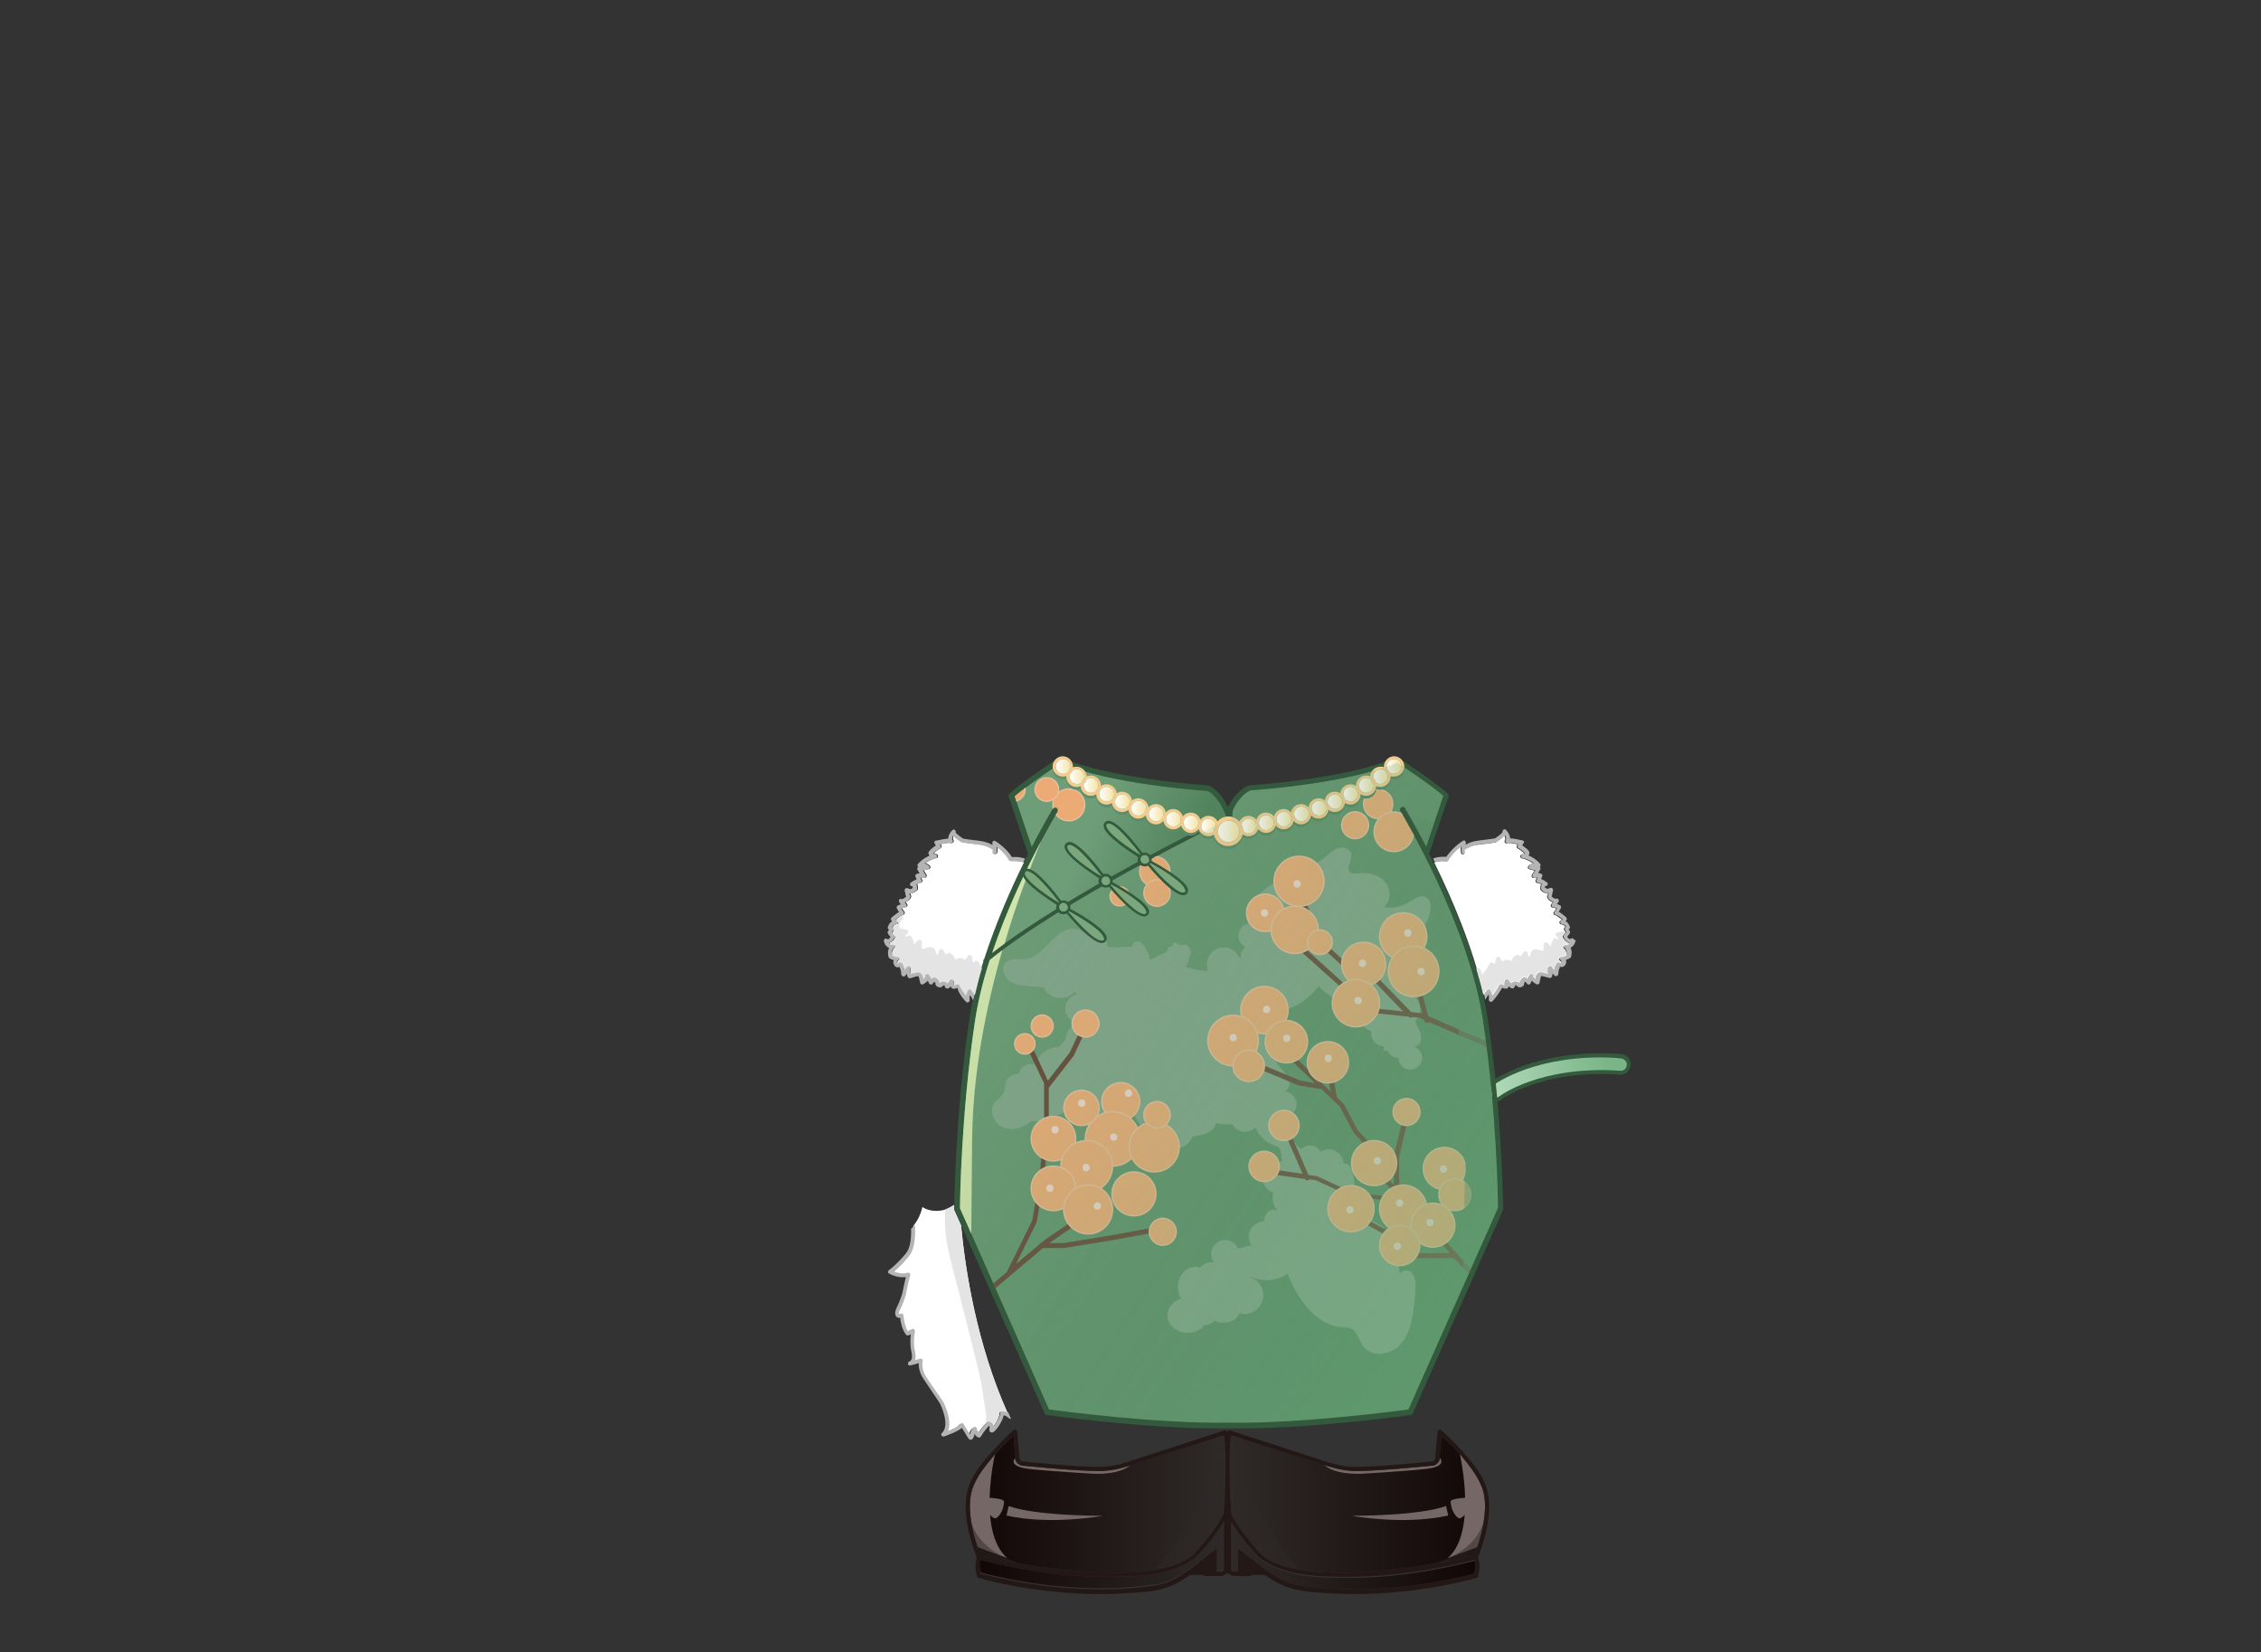 <?xml version="1.0" encoding="utf-8"?>
<!-- Generator: Adobe Illustrator 21.0.0, SVG Export Plug-In . SVG Version: 6.00 Build 0)  -->
<svg version="1.1" id="圖層_1" xmlns="http://www.w3.org/2000/svg" xmlns:xlink="http://www.w3.org/1999/xlink" x="0px" y="0px"
	 viewBox="0 0 822.9 601.4" style="enable-background:new 0 0 822.9 601.4;" xml:space="preserve">
<rect x="0" y="0" width="822.9" height="601.4" fill="#333333" stroke="none"/>
<style type="text/css">
	.st0{fill:url(#SVGID_1_);}
	.st1{fill:#CE9245;}
	.st2{fill:#A66A22;}
	.st3{opacity:0.6;fill:#CE9245;enable-background:new    ;}
	.st4{fill:url(#SVGID_2_);}
	.st5{fill:url(#SVGID_3_);}
	.st6{opacity:0.5;fill:#2F2A28;}
	.st7{fill:#746765;}
	.st8{opacity:0.5;}
	.st9{fill:#2F2A28;}
	.st10{fill:#231815;}
	.st11{fill:url(#SVGID_4_);}
	.st12{fill:url(#SVGID_5_);}
	.st13{fill:url(#SVGID_6_);}
	.st14{fill:#335A3C;}
	.st15{fill:url(#SVGID_7_);}
	.st16{fill:url(#SVGID_8_);}
	.st17{fill:url(#SVGID_9_);}
	.st18{fill:#81A489;}
	.st19{fill:#B4B4B5;}
	.st20{fill:#FFFFFF;}
	.st21{clip-path:url(#SVGID_11_);}
	.st22{fill:#654737;}
	.st23{fill:#ECAB75;stroke:#E9BD9B;stroke-width:0.5;stroke-miterlimit:10;}
	.st24{fill:#F1D6CC;}
	.st25{clip-path:url(#SVGID_13_);}
	.st26{fill:url(#SVGID_14_);}
	.st27{fill:url(#SVGID_15_);}
	.st28{fill:url(#SVGID_16_);}
	.st29{fill:#F5CC8F;}
	.st30{fill:url(#SVGID_17_);}
	.st31{fill:url(#SVGID_18_);}
	.st32{fill:url(#SVGID_19_);}
	.st33{fill:url(#SVGID_20_);}
	.st34{fill:url(#SVGID_21_);}
	.st35{fill:url(#SVGID_22_);}
	.st36{fill:url(#SVGID_23_);}
	.st37{fill:url(#SVGID_24_);}
	.st38{fill:url(#SVGID_25_);}
	.st39{fill:url(#SVGID_26_);}
	.st40{fill:url(#SVGID_27_);}
	.st41{fill:url(#SVGID_28_);}
	.st42{fill:url(#SVGID_29_);}
	.st43{fill:url(#SVGID_30_);}
	.st44{fill:url(#SVGID_31_);}
	.st45{fill:url(#SVGID_32_);}
	.st46{fill:url(#SVGID_33_);}
	.st47{fill:url(#SVGID_34_);}
	.st48{fill:url(#SVGID_35_);}
	.st49{fill:url(#SVGID_36_);}
	.st50{fill:url(#SVGID_37_);}
	.st51{fill:#D0E4AC;}
	.st52{opacity:0.5;fill:url(#SVGID_38_);}
	.st53{fill:#7AA77C;}
	.st54{fill:#E4E4E4;}
</style>
<g>
	<g>
		<linearGradient id="SVGID_1_" gradientUnits="userSpaceOnUse" x1="447.493" y1="547.57" x2="540.48" y2="547.57">
			<stop  offset="0" style="stop-color:#2F2A28"/>
			<stop  offset="1" style="stop-color:#110706"/>
		</linearGradient>
		<path class="st0" d="M448,522.6c0.3,0,0.8,0.1,1.3,0.2c3.9,1.3,7.7,2.5,11.6,3.8c6.1,2,12.2,4,18.3,5.9c4.5,1.4,8.4,2.8,13.2,3
			c0.4,0,0.7,0,1.2,0c8.1,0,27.1-1.9,28-2c0,0,0.1,0,0.1,0c0.1,0,1.5-0.5,2.1-1.9c0.4-0.9,0.2-1.9,0.3-2.8c0.1-0.8,0.1-1.6,0.2-2.4
			c0.1-0.8,0.2-1.7,0.2-2.5c0-0.2,0-1.1,0.1-1.2c3.4,3,6.5,6.2,9.3,9.8c2.5,3.2,5.1,6.9,6.1,10.9c2,8.7-2.6,20.8-3.4,22.9
			c-4.4,1.2-61.8,13.7-77.5-0.5c0,0-8.6-9.1-10.9-14.9C448,549.1,446.8,531.7,448,522.6z"/>
		<path class="st6" d="M448.2,522.6c1.9,6.8,9.5,33,25.8,49.8c-5.3-0.9-10.4-3.6-15-5.7c0,0-8.9-7.7-11.2-13.4
			c-0.1-1.8-1-21.6,0.2-30.7C448.1,522.6,448.1,522.6,448.2,522.6z"/>
		<path class="st7" d="M531.3,529.2c3.8,4.4,7.7,9.7,8.7,14.2c1.5,6.6-0.7,15.1-2.3,19.8l-10.8,4
			C537.9,557.6,531.3,529.3,531.3,529.2z"/>
		<g class="st8">
			<path class="st9" d="M540.2,552.8C540.2,552.7,540.2,552.7,540.2,552.8L540.2,552.8C540.2,552.7,540.2,552.8,540.2,552.8z"/>
			<path class="st9" d="M540.2,552.9c-0.8,6.2-3,12-3.6,13.4c-1.6,0.5-8.9,2.4-18.8,4l0,0C537.6,565.9,539.9,554.7,540.2,552.9z"/>
		</g>
		<path class="st7" d="M534.9,549.7c0,0,2.5-5-2.7-4.4c-5.2,0.6-4.3,1.1-4,3c0.3,1.9,2.1,4.7,3.2,4.4
			C532.5,552.4,534.9,549.7,534.9,549.7z"/>
		<path class="st7" d="M526.3,548.2c0,0-7.1,3.4-34.3,3.6c0,0,18.9,3.5,35.1-0.1L526.3,548.2z"/>
		<path class="st7" d="M481.2,532.4L481.2,532.4l1.2,0.9c0.1,0.1,2.5,0.9,10.1,2.2c0.4,0.1,0.7,0,1.2,0c8.1,0,27.1-1.9,28-2
			c0,0,0.1,0,0.1,0c0.1,0,1.5-0.5,2.1-1.9c0.1-0.3,0.2-0.5,0.2-0.8c0,0,2.8,3-4.9,3.9c-7.7,0.9-23.9,1.8-23.9,1.8
			S484.6,537.1,481.2,532.4z"/>
		<path class="st10" d="M537.8,566.6c-0.2-0.4-0.6-0.5-1-0.3c-0.4,0.2-0.5,0.6-0.3,1c0,0,1,2.2,0.1,5.5c-3.2,0.9-25.2,6.8-50.7,5.6
			c-3.1-0.1-6.2-0.4-9.2-0.8c-2.7-0.3-5.4-0.6-7.9-1.5c-2.2-0.8-4.2-2.1-6.1-3.3c-2.5-1.6-4.9-3.5-7.2-5.4c-0.2-0.2-0.5-0.2-0.8-0.1
			c-0.3,0.1-0.4,0.4-0.4,0.7v4.1h-5.2l-1-0.5v-20c0-0.4-0.3-0.8-0.8-0.8s-0.8,0.3-0.8,0.8v20.5c0,0.3,0.2,0.5,0.4,0.7l1.6,0.8
			c0.1,0.1,0.2,0.1,0.3,0.1h6.1c0.4,0,0.8-0.3,0.8-0.8c0,0,0-3.2,0-3.2c3.9,3.2,8.1,6.4,12.9,8.1c4.8,1.7,10.4,1.9,15.4,2.2
			c0.6,0,1.2,0.1,1.8,0.1c2.4,0.1,4.8,0.2,7.1,0.2c24.5,0,44.3-5.8,44.5-5.9c0.2-0.1,0.4-0.3,0.5-0.5
			C539.2,569.5,537.8,566.7,537.8,566.6z"/>
		<path class="st10" d="M524.1,520.7l0.9,0.4c-0.1-0.1-0.1-0.1-0.2-0.1C524.6,520.9,524.3,520.8,524.1,520.7z"/>
		<path class="st10" d="M541.4,543.1c-1.1-4.7-3.9-8.7-7-12.3c-2.8-3.3-5.7-6.5-9-9.4c-0.3-0.3-0.6-0.5-0.9-0.8
			c-0.2-0.2-0.5-0.2-0.8-0.1c-0.3,0.1-0.4,0.3-0.5,0.6c-0.1,1.5-0.3,3-0.4,4.5c-0.1,1-0.2,2.1-0.3,3.1c-0.1,1,0.2,3.2-1.3,3.3
			c-1.5,0.2-22,2.2-28.8,2c-5.6-0.2-10.8-2.3-16.1-4c-6.1-2-12.1-3.9-18.2-5.9c-3.5-1.1-6.9-2.2-10.4-3.4c-0.4-0.1-0.8,0.1-0.9,0.5
			c0,0,0,0.1,0,0.1c-0.1,0.1-0.1,0.2-0.1,0.3c-1.4,9-0.1,28.4,0,29.4c0,0.1,0,0.2,0,0.2c2.4,6.3,11.3,15.6,11.6,15.8
			c9.3,6.9,21.6,7,33.1,7c23.5,0,45.6-6.3,45.9-6.4c0.2-0.1,0.4-0.2,0.5-0.4C538,566.7,543.8,553.1,541.4,543.1z M536.5,566.3
			c-4.4,1.2-61.8,13.7-77.5-0.5c0,0-8.6-9.1-10.9-14.9c-0.1-1.8-1.3-19.2-0.1-28.3c0.3,0,0.8,0.1,1.3,0.2c3.9,1.3,7.7,2.5,11.6,3.8
			c6.1,2,12.2,4,18.3,5.9c4.5,1.4,8.4,2.8,13.2,3c0.4,0,0.7,0,1.2,0c8.1,0,27.1-1.9,28-2c0,0,0.1,0,0.1,0c0.1,0,1.5-0.5,2.1-1.9
			c0.4-0.9,0.2-1.9,0.3-2.8c0.1-0.8,0.1-1.6,0.2-2.4c0.1-0.8,0.2-1.7,0.2-2.5c0-0.2,0-1.1,0.1-1.2c3.4,3,6.5,6.2,9.3,9.8
			c2.5,3.2,5.1,6.9,6.1,10.9C542,552.1,537.4,564.2,536.5,566.3z"/>
		<linearGradient id="SVGID_2_" gradientUnits="userSpaceOnUse" x1="447.881" y1="566.164" x2="536.904" y2="566.164">
			<stop  offset="0" style="stop-color:#2F2A28"/>
			<stop  offset="1" style="stop-color:#110706"/>
		</linearGradient>
		<path class="st4" d="M536.5,572.8c-3.2,0.9-25.2,6.8-50.7,5.6c-3.1-0.1-6.2-0.4-9.2-0.8c-2.7-0.3-5.4-0.6-7.9-1.5
			c-2.2-0.8-4.2-2.1-6.1-3.3c-2.5-1.6-4.9-3.5-7.2-5.4c-0.2-0.2-0.5-0.2-0.8-0.1c-0.3,0.1-0.4,0.4-0.4,0.7v4.1h-5.2l-1-0.5v-17.5
			c3.3,6,10.1,13.1,10.4,13.3c9.3,6.9,21.6,7,33.1,7c21.2,0,41.3-5.2,45.2-6.2C536.9,568.7,537.2,570.4,536.5,572.8z"/>
		<polygon class="st10" points="453.8,573.3 461.6,573.3 455.3,568.5 		"/>
		<polygon class="st10" points="456.8,568.5 450.6,563.8 450.6,572.5 456.2,572.5 		"/>
	</g>
	<g>
		
			<linearGradient id="SVGID_3_" gradientUnits="userSpaceOnUse" x1="1444.495" y1="547.57" x2="1537.482" y2="547.57" gradientTransform="matrix(-1 0 0 1 1890.427 0)">
			<stop  offset="0" style="stop-color:#2F2A28"/>
			<stop  offset="1" style="stop-color:#110706"/>
		</linearGradient>
		<path class="st5" d="M445.3,550.9c-2.3,5.7-10.9,14.9-10.9,14.9c-15.7,14.2-73.1,1.8-77.5,0.5c-0.9-2.1-5.5-14.2-3.4-22.9
			c0.9-4.1,3.5-7.7,6.1-10.9c2.8-3.6,5.9-6.8,9.3-9.8c0.1,0.1,0.1,1,0.1,1.2c0.1,0.8,0.2,1.7,0.2,2.5c0.1,0.8,0.2,1.6,0.2,2.4
			c0.1,0.9-0.1,1.9,0.3,2.8c0.6,1.4,2,1.8,2.1,1.9c0,0,0.1,0,0.1,0c0.8,0.1,19.9,2,28,2c0.4,0,0.8,0,1.2,0c4.8-0.1,8.7-1.5,13.2-3
			c6.1-2,12.2-4,18.3-5.9c3.9-1.3,7.7-2.5,11.6-3.8c0.5-0.1,0.9-0.1,1.3-0.2C446.6,531.7,445.4,549.1,445.3,550.9z"/>
		<path class="st6" d="M445.2,522.6c-1.9,6.8-9.5,33-25.8,49.8c5.3-0.9,10.4-3.6,15-5.7c0,0,8.9-7.7,11.2-13.4
			c0.1-1.8,1-21.6-0.2-30.7C445.3,522.6,445.3,522.6,445.2,522.6z"/>
		<path class="st7" d="M362.2,529.2c-3.8,4.4-7.7,9.7-8.7,14.2c-1.5,6.6,0.7,15.1,2.3,19.8l10.8,4
			C355.5,557.6,362.1,529.3,362.2,529.2z"/>
		<g class="st8">
			<path class="st9" d="M353.2,552.8C353.2,552.7,353.2,552.7,353.2,552.8L353.2,552.8C353.2,552.7,353.2,552.8,353.2,552.8z"/>
			<path class="st9" d="M353.3,552.9c0.8,6.2,3,12,3.6,13.4c1.6,0.5,8.9,2.4,18.8,4l0,0C355.8,565.9,353.5,554.7,353.3,552.9z"/>
		</g>
		<path class="st7" d="M358.5,549.7c0,0-2.5-5,2.7-4.4c5.2,0.6,4.3,1.1,4,3c-0.3,1.9-2.1,4.7-3.2,4.4
			C360.9,552.4,358.5,549.7,358.5,549.7z"/>
		<path class="st7" d="M367.1,548.2c0,0,7.1,3.4,34.3,3.6c0,0-18.9,3.5-35.1-0.1L367.1,548.2z"/>
		<path class="st7" d="M412.3,532.4L412.3,532.4l-1.2,0.9c-0.1,0.1-2.5,0.9-10.1,2.2c-0.4,0.1-0.7,0-1.2,0c-8.1,0-27.1-1.9-28-2
			c0,0-0.1,0-0.1,0c-0.1,0-1.5-0.5-2.1-1.9c-0.1-0.3-0.2-0.5-0.2-0.8c0,0-2.8,3,4.9,3.9c7.7,0.9,23.9,1.8,23.9,1.8
			S408.8,537.1,412.3,532.4z"/>
		<path class="st10" d="M355.7,566.6c0.2-0.4,0.6-0.5,1-0.3c0.4,0.2,0.5,0.6,0.3,1c0,0-1,2.2-0.1,5.5c3.2,0.9,25.2,6.8,50.7,5.6
			c3.1-0.1,6.2-0.4,9.2-0.8c2.7-0.3,5.4-0.6,7.9-1.5c2.2-0.8,4.2-2.1,6.1-3.3c2.5-1.6,4.9-3.5,7.2-5.4c0.2-0.2,0.5-0.2,0.8-0.1
			c0.3,0.1,0.4,0.4,0.4,0.7v4.1h5.2l1-0.5v-20c0-0.4,0.3-0.8,0.8-0.8c0.4,0,0.8,0.3,0.8,0.8v20.5c0,0.3-0.2,0.5-0.4,0.7l-1.6,0.8
			c-0.1,0.1-0.2,0.1-0.3,0.1h-6.1c-0.4,0-0.8-0.3-0.8-0.8c0,0,0-3.2,0-3.2c-3.9,3.2-8.1,6.4-12.9,8.1c-4.8,1.7-10.4,1.9-15.4,2.2
			c-0.6,0-1.2,0.1-1.8,0.1c-2.4,0.1-4.8,0.2-7.1,0.2c-24.5,0-44.3-5.8-44.5-5.9c-0.2-0.1-0.4-0.3-0.5-0.5
			C354.3,569.5,355.6,566.7,355.7,566.6z"/>
		<path class="st10" d="M369.3,520.7l-0.9,0.4c0.1-0.1,0.1-0.1,0.2-0.1C368.8,520.9,369.1,520.8,369.3,520.7z"/>
		<path class="st10" d="M355.6,567.2c0.1,0.2,0.3,0.4,0.5,0.4c0.3,0.1,22.4,6.4,45.9,6.4c11.5,0,23.8-0.1,33.1-7
			c0.4-0.2,9.3-9.5,11.6-15.8c0-0.1,0-0.1,0-0.2c0.1-1,1.4-20.4,0-29.4c0-0.1-0.1-0.2-0.1-0.3c0,0,0-0.1,0-0.1
			c-0.1-0.4-0.5-0.6-0.9-0.5c-3.5,1.1-7,2.3-10.4,3.4c-6.1,2-12.1,3.9-18.2,5.9c-5.3,1.7-10.5,3.8-16.1,4c-6.9,0.2-27.3-1.8-28.8-2
			c-1.5-0.2-1.2-2.4-1.3-3.3c-0.1-1-0.2-2.1-0.3-3.1c-0.1-1.5-0.3-3-0.4-4.5c0-0.3-0.2-0.5-0.5-0.6c-0.3-0.1-0.6-0.1-0.8,0.1
			c-0.3,0.3-0.6,0.5-0.9,0.8c-3.2,2.9-6.1,6.1-9,9.4c-3.1,3.6-5.9,7.6-7,12.3C349.7,553.1,355.4,566.7,355.6,567.2z M353.5,543.4
			c0.9-4.1,3.5-7.7,6.1-10.9c2.8-3.6,5.9-6.8,9.3-9.8c0.1,0.1,0.1,1,0.1,1.2c0.1,0.8,0.2,1.7,0.2,2.5c0.1,0.8,0.2,1.6,0.2,2.4
			c0.1,0.9-0.1,1.9,0.3,2.8c0.6,1.4,2,1.8,2.1,1.9c0,0,0.1,0,0.1,0c0.8,0.1,19.9,2,28,2c0.4,0,0.8,0,1.2,0c4.8-0.1,8.7-1.5,13.2-3
			c6.1-2,12.2-4,18.3-5.9c3.9-1.3,7.7-2.5,11.6-3.8c0.5-0.1,0.9-0.1,1.3-0.2c1.2,9.1,0,26.4-0.1,28.3c-2.3,5.7-10.9,14.9-10.9,14.9
			c-15.7,14.2-73.1,1.8-77.5,0.5C356,564.2,351.4,552.1,353.5,543.4z"/>
		
			<linearGradient id="SVGID_4_" gradientUnits="userSpaceOnUse" x1="1444.883" y1="566.164" x2="1533.905" y2="566.164" gradientTransform="matrix(-1 0 0 1 1890.427 0)">
			<stop  offset="0" style="stop-color:#2F2A28"/>
			<stop  offset="1" style="stop-color:#110706"/>
		</linearGradient>
		<path class="st11" d="M356.8,567.8c3.9,1.1,24,6.2,45.2,6.2c11.5,0,23.8-0.1,33.1-7c0.3-0.2,7.1-7.3,10.4-13.3v17.5l-1,0.5h-5.2
			v-4.1c0-0.3-0.2-0.6-0.4-0.7c-0.3-0.1-0.6-0.1-0.8,0.1c-2.2,2-4.7,3.8-7.2,5.4c-1.9,1.3-4,2.5-6.1,3.3c-2.5,1-5.3,1.2-7.9,1.5
			c-3.1,0.4-6.1,0.6-9.2,0.8c-25.5,1.2-47.6-4.7-50.7-5.6C356.3,570.4,356.6,568.7,356.8,567.8z"/>
		<polygon class="st10" points="439.6,573.3 431.9,573.3 438.1,568.5 		"/>
		<polygon class="st10" points="436.6,568.5 442.8,563.8 442.8,572.5 437.2,572.5 		"/>
	</g>
	<path class="st14" d="M544.1,401.1c-1.2,0-2.2-0.5-2.9-1.4c-0.6-0.8-0.9-1.8-0.8-2.8c0.1-1,0.6-1.9,1.4-2.5
		c0.7-0.5,16.6-12.9,48.2-10.7c1,0.1,1.9,0.5,2.6,1.3c0.7,0.8,1,1.7,0.9,2.7c-0.1,1-0.5,1.9-1.3,2.6c-0.8,0.7-1.7,1-2.7,0.9
		c-28.6-2-42.9,9-43.1,9.1C545.8,400.8,545,401.1,544.1,401.1z M582.7,384.9c-26.2,0-39.4,10.2-40,10.7c-0.5,0.4-0.8,0.9-0.8,1.5
		c-0.1,0.6,0.1,1.2,0.5,1.7c0.7,0.9,2.2,1.1,3.2,0.4c0.1-0.1,14.8-11.4,44.1-9.4c0.6,0,1.2-0.1,1.6-0.5c0.5-0.4,0.7-0.9,0.8-1.6
		c0.1-1.2-0.9-2.3-2.1-2.4C587.4,385,585,384.9,582.7,384.9z"/>
	<linearGradient id="SVGID_5_" gradientUnits="userSpaceOnUse" x1="584.557" y1="385.543" x2="546.631" y2="397.987">
		<stop  offset="0" style="stop-color:#7AB587"/>
		<stop  offset="1" style="stop-color:#ADD7B7"/>
	</linearGradient>
	<path class="st12" d="M582.7,384.9c-26.2,0-39.4,10.2-40,10.7c-0.5,0.4-0.8,0.9-0.8,1.5c-0.1,0.6,0.1,1.2,0.5,1.7
		c0.7,0.9,2.2,1.1,3.2,0.4c0.1-0.1,14.8-11.4,44.1-9.4c0.6,0,1.2-0.1,1.6-0.5c0.5-0.4,0.7-0.9,0.8-1.6c0.1-1.2-0.9-2.3-2.1-2.4
		C587.4,385,585,384.9,582.7,384.9z"/>
	<path class="st14" d="M541.6,371.7c-3.2-21.8-13.7-45.6-21.5-60.9c0.1-0.1,0.1-0.2,0.1-0.2l7-20.6c0.1-0.4,0-0.8-0.2-1
		c-3.4-3.4-17.3-12.7-17.9-13.1c-0.3-0.2-0.6-0.2-1-0.1c-18.1,7.8-53.1,10.1-53.5,10.1c-0.1,0-0.2,0-0.3,0.1c-4.2,1.9-6.5,6-7.4,7.8
		c-1.3-2.7-3.6-6.4-6.9-7.8c-0.1,0-0.2-0.1-0.3-0.1c-0.4,0-35.4-2.3-53.5-10.1c-0.3-0.1-0.7-0.1-1,0.1c-0.6,0.4-14.5,9.7-17.9,13.1
		c-0.3,0.3-0.4,0.7-0.2,1l7,20.6c0,0.1,0.1,0.2,0.1,0.2c-5.1,10.1-11.4,23.9-16.1,38.4c0,0-0.1,0-0.1,0.1c-0.3,0.2-0.3,0.6-0.2,0.8
		c-2.3,7.2-4.1,14.5-5.1,21.6c-5.2,35.6-5.4,68.1-5.4,68.4c0,0.1,0,0.3,0.1,0.4l32.8,74c0.1,0.3,0.4,0.5,0.8,0.6
		c0.4,0.1,35.3,4.9,62.6,4.9c1.1,0,2.3,0,3.4,0h0.4c27.8,0.4,65.6-4.8,66-4.9c0.3,0,0.6-0.3,0.8-0.6l32.8-74
		c0.1-0.1,0.1-0.3,0.1-0.4C547,439.8,546.9,407.3,541.6,371.7z M384.9,295.5c0.3-0.5,0.1-1.1-0.3-1.4c-0.5-0.3-1.1-0.1-1.4,0.3
		c-0.1,0.1-3.3,5.5-7.7,13.9l-6.2-18.4c3.5-3.2,14.3-10.5,16.7-12.1c18,7.6,50.4,9.9,53.5,10.1c3.7,1.8,6.1,7.3,6.8,9.2
		c-5.7,2.8-57.4,28.2-85.2,49.8C370.2,319.8,384.7,295.8,384.9,295.5z M512.6,513.1c-4.8,0.6-39.4,5.2-65.2,4.8H447
		c-25.8,0.4-60.4-4.2-65.2-4.8l-32.4-73.3c0-2.9,0.4-34,5.4-67.9c1.1-7.4,3-15,5.4-22.5c27.3-22,81.5-48.5,86.8-51.1
		c0.2,0.1,0.4,0.1,0.6,0.1c0.5-0.1,0.8-0.5,0.9-1l0.1-2.3c0.4-0.9,2.4-5.4,6.5-7.4c3-0.2,35.4-2.5,53.5-10.1
		c2.3,1.6,13.2,8.9,16.7,12.1l-6.2,18.4c-4.4-8.4-7.6-13.8-7.7-13.9c-0.3-0.5-0.9-0.6-1.4-0.3c-0.5,0.3-0.6,0.9-0.3,1.4
		c0.2,0.4,24.9,41.2,30.1,76.5c5,33.9,5.4,65,5.4,67.9L512.6,513.1z"/>
	<linearGradient id="SVGID_6_" gradientUnits="userSpaceOnUse" x1="391.973" y1="313.572" x2="424.861" y2="328.683">
		<stop  offset="0" style="stop-color:#6E9E77"/>
		<stop  offset="1" style="stop-color:#51835D"/>
	</linearGradient>
	<path class="st13" d="M384.9,295.5c0.3-0.5,0.1-1.1-0.3-1.4c-0.5-0.3-1.1-0.1-1.4,0.3c-0.1,0.1-3.3,5.5-7.7,13.9l-6.2-18.4
		c3.5-3.2,14.3-10.5,16.7-12.1c18,7.6,50.4,9.9,53.5,10.1c3.7,1.8,6.1,7.3,6.8,9.2c-5.7,2.8-57.4,28.2-85.2,49.8
		C370.2,319.8,384.7,295.8,384.9,295.5z"/>
	<linearGradient id="SVGID_7_" gradientUnits="userSpaceOnUse" x1="351.526" y1="334.907" x2="537.749" y2="455.352">
		<stop  offset="0" style="stop-color:#6E9E77"/>
		<stop  offset="1" style="stop-color:#51835D"/>
	</linearGradient>
	<path class="st15" d="M512.6,513.1c-4.8,0.6-39.4,5.2-65.2,4.8H447c-25.8,0.4-60.4-4.2-65.2-4.8l-32.4-73.3c0-2.9,0.4-34,5.4-67.9
		c1.1-7.4,3-15,5.4-22.5c27.3-22,81.5-48.5,86.8-51.1c0.2,0.1,0.4,0.1,0.6,0.1c0.5-0.1,0.8-0.5,0.9-1l0.1-2.3
		c0.4-0.9,2.4-5.4,6.5-7.4c3-0.2,35.4-2.5,53.5-10.1c2.3,1.6,13.2,8.9,16.7,12.1l-6.2,18.4c-4.4-8.4-7.6-13.8-7.7-13.9
		c-0.3-0.5-0.9-0.6-1.4-0.3c-0.5,0.3-0.6,0.9-0.3,1.4c0.2,0.4,24.9,41.2,30.1,76.5c5,33.9,5.4,65,5.4,67.9L512.6,513.1z"/>
	<path class="st18" d="M512.3,342.9c4.5-2.3,7.8-6.9,8.3-12c0.1-1.5,0-3.2-1.3-4.1c-2-1.5-4.6,0.5-6.8,1.8c-2.7,1.6-5.9,2.2-8.9,1.6
		c2.9-2.1,2.7-6.8,0.3-9.4c-2.4-2.6-6.3-3.3-9.8-2.9c-0.8,0.1-1.8,0.2-2.5-0.2c-2.1-1.4,0.7-4.6,0.2-7c-0.4-1.6-2.4-2.4-4.1-2.1
		c-1.7,0.3-3,1.4-4.3,2.5c-2,1.7-4.1,3.3-6.6,4c-2.5,0.7-5.5,0.2-7.1-1.8c0.5,2.5-1.7,4.6-3.7,6.1c-2.7,2.1-5.4,4.2-8.1,6.3
		c-1.2,0.9-2.4,1.8-3.1,3.1c-1.4,2.2-1.3,4.9-0.5,7.4c-2.1,0.4-3.6,2.3-3.6,4.5c0,1.8,1.1,3.4,2.6,4.1c-1.1,0.9-1.7,2-1.7,3.1
		c0,0.2,0,0.4,0,0.5c-0.2,0.1-0.3,0.2-0.5,0.3c-0.9-2.2-3.2-3.8-5.7-3.8c-3.4,0-6.2,2.8-6.2,6.2c0,0.9,0.2,1.7,0.5,2.5
		c-2.8-0.3-5.6-0.8-8.2-1.6c0.3-0.4,0.6-0.8,0.8-1.3c0.3-0.7,0.4-1.4,0.4-2.1c0.1-0.1,0.1-0.1,0.2-0.2c1.2-1.5,0.2-4.3-1.7-4.5
		c-0.5-0.1-0.9,0-1.4,0.2c-0.1,0-0.2,0-0.3-0.1c-0.7-0.5-1.5-0.8-2.3-0.9c-0.2,0.3-0.3,0.7-0.4,1.1c-0.4,0.2-0.8,0.4-1.1,0.6
		c-0.2,0-0.4-0.1-0.5-0.1c-0.1,0.3-0.2,0.6-0.2,1c-0.1,0.1-0.2,0.2-0.2,0.3c-0.1,0.2-0.1,0.3-0.2,0.5c-2.1,1-4.2,2-6.3,3
		c0.1-1.5-0.5-3-1.4-4.2c-0.1-0.7-0.6-1.3-1.3-1.7c-0.1-0.3-0.4-0.5-0.6-0.7c-1.2-0.6-2.9,0.3-3,1.7l-4.9,0.2c-1.3,0-2.6-0.1-4-0.1
		c-0.1-3-2.5-5.4-5.5-5.4c-1,0-1.9,0.3-2.7,0.7c-1.5-1.8-4.4-2.3-6.7-1.5c-2.9,1-5,3.4-7.1,5.6c-2.1,2.2-4.5,4.4-7.5,4.9
		c-2.6,0.4-5.7-0.4-7.5,1.4c-1.8,1.8-0.9,5.1,1.2,6.6c2,1.5,4.7,1.8,7.3,2c1.8,0.1,3.6,0.3,5.3,0.4c0.6,2.2,3.1,3.9,6,3.9
		c2.2,0,4.1-0.9,5.2-2.3c0.2,0.3,0.4,0.6,0.7,0.8c-2.4,1-4.1,3-4.1,5.4c0,2.2,1.6,4.2,3.9,5.3c-2.3,1.4-3.9,3.7-3.9,6.2
		c-0.1,0.1-0.2,0.2-0.3,0.3c-0.7,0.6-1.3,1.3-1.9,2.1c-4.5,0.1-8.1,2.9-8.1,6.4c0,0.1,0,0.1,0,0.2c-0.6-0.2-1.2-0.3-1.8-0.3
		c-2.5,0-4.6,1.5-4.6,3.2c0,0.1,0,0.1,0,0.2c-2,0.2-3.7,0.7-4.6,2.4c-0.8,1.5-0.5,3.3-1.2,4.7c-0.7,1.4-2.2,2.2-3.2,3.5
		c-2.2,2.9-0.3,7.6,3.1,9c3.4,1.4,7.4,0.2,10.2-2.2c4.3-0.2,8.5-1.3,12.2-3.4c1-0.5,2-1.1,3.1-1.1c1.1,0,2.1,0.6,3.1,1.1
		c5.9,2.9,13.1,2.9,19.1,0c0.7,4.2,4.3,7.3,8.4,8.6c0.9,2.7,3.4,4.7,6.5,4.7c2.9,0,5.4-1.8,6.3-4.4c0.4-0.1,0.9-0.1,1.3-0.2
		c3.1-0.4,7-1.6,7.1-4.7c2,0.5,4.2,0.6,6.3,0.5c0.6,1.6,2.3,2.7,4.4,2.7c1.6,0,3-0.7,3.8-1.7c1.1,2.9,3.5,5.4,6.4,6.5
		c0.9,0.3,2,0.6,2.5,1.4c0.4,0.5,0.4,1.2,0.5,1.9c0.1,0.9,0.2,1.9,0.3,2.8c-0.4-0.1-0.8-0.1-1.3-0.1c-3.2,0-5.8,2.6-5.8,5.8
		c0,2.5,1.6,4.7,3.9,5.5c-0.1,0.6-0.2,1.2-0.2,1.8c0,1.9,0.7,3.7,1.8,4.7c-0.7-0.1-1.3-0.3-1.9-0.2c-1.9,0.2-2.8,2.2-3.1,4.2
		c-3,0.1-5.5,2.6-5.5,5.6c0,1.2,0.4,2.2,1,3.1c-1.6,0.4-3.2,0.8-4.9,1.2c-0.8-1.8-2.6-3.1-4.7-3.1c-2.8,0-5.1,2.3-5.1,5.1
		c0,1.2,0.4,2.2,1,3.1c-0.3-0.1-0.7-0.1-1-0.1c-1.7,0-3.2,0.8-4.1,2c-0.8-0.3-1.6-0.4-2.4-0.3c-3.5,0.4-6,4.2-5.5,8.4
		c0.1,1.2,0.5,2.2,1,3.2c-2.9,0.9-4.9,3.2-4.9,6c0,3.5,3.3,6.4,7.4,6.4c2.5,0,4.8-1.1,6.1-2.8c1.4,0,2.7-0.7,3.6-1.7
		c1,0.5,2.1,0.8,3.4,0.8c2.8,0,5.1-1.5,5.7-3.5c0.6,0.2,1.2,0.3,1.9,0.3c3.7,0,6.8-3,6.8-6.8c0-3.1-2-5.7-4.8-6.5
		c0.1-0.1,0.2-0.2,0.3-0.2c4.2,2,9.5,1.5,13.3-1.1c3.6,8.9,9.9,18.4,19.4,19.4c1.4,0.1,2.9,0.1,4.2,0.8c2,1.2,2.4,4,3.8,6
		c2.7,4,9.2,3.6,12.8,0.4c3.6-3.2,4.9-8.2,5.6-13c0.4-2.8,0.7-5.6,0.8-8.4c0.1-2.1-0.1-4.6-1.8-5.9c-1.2-1-3.3-0.4-4,0.7
		c0.1-2.2-0.7-4.5-2.2-6.1c0,0,0.1,0,0.1,0c0.6-0.3,0.8-1.2,0.8-1.9c-0.1-2-1.4-3.8-3.1-4.8c0.3-1.5-0.5-3.2-1.7-4.2
		c-1.6-1.4-3.7-2-5.5-3.1c-1.8-1.1-3.5-2.9-3.2-5c0.1-1.1,0.9-2.2,0.7-3.3c-0.2-1.1-2.2-1.6-2.3-0.4c0.2-3-0.1-6-1-8.9
		c-0.2-0.7-0.5-1.5-1.1-1.9c-0.5-0.4-1.2-0.5-1.9-0.6c-0.1-2.8-2.5-5.1-5.4-5.1c-1.1,0-2.1,0.3-2.9,0.9c-0.8-1.4-2.3-2.3-4-2.3
		c-1.2,0-2.4,0.5-3.2,1.3c-3.6-3-5.6-7.5-7.3-11.9c2.5,0.6,5.3-1.3,5.7-3.8c0.4-2.5-1.7-5.2-4.3-5.3c2.1-0.8,2-3.9,0.7-5.8
		c-1.2-1.9-3.2-3.3-4-5.4c-2.2-5.8,5.6-13.2,1.4-17.7c5.6-1.4,10.8-4.8,14.3-9.4c3.9,4.5,9.9,7,15.8,6.9c-0.8,1-1.2,2.3-1.2,3.6
		c0,2.8,2,5.2,4.6,5.9c0,0.3-0.1,0.5-0.1,0.8c0,2.6,2.1,4.7,4.6,4.7c0,0.5,0,1,0,1.5c0.4,0,0.8,0,1.3,0c0.6,1.6,2.2,2.7,4,2.7
		c0,2.4,1.9,4.3,4.3,4.3c2.4,0,4.3-1.9,4.3-4.3c0-1.8-1.1-3.4-2.7-4c0.7-0.3,1.4-0.7,1.8-1.4c1.1-1.6,0.4-3.8-0.5-5.5
		c-0.4-0.8-0.8-1.6-1.2-2.4c1.1-1.1,1.9-2.7,1.9-4.4c0-3.1-2.4-5.7-5.4-6.1c0.1-0.5,0.2-1.1,0.2-1.6c0-3.4-2.7-6.1-6.1-6.1
		c-0.2,0-0.4,0-0.6,0c0.9-2.1,1-5.1,2.5-6.9C508.1,344.4,510.4,343.8,512.3,342.9z"/>
	<path class="st19" d="M330,326.7C330,326.7,330,326.7,330,326.7C330,326.7,330,326.7,330,326.7z"/>
	<path class="st19" d="M564.4,326.7C564.4,326.7,564.4,326.7,564.4,326.7C564.4,326.7,564.4,326.7,564.4,326.7z"/>
	<path class="st19" d="M355.1,520.9C355.1,520.9,355.1,520.9,355.1,520.9C355.1,520.9,355.1,520.9,355.1,520.9z"/>
	<path class="st19" d="M355.1,520.9C355.1,520.9,355.1,520.9,355.1,520.9S355.1,520.9,355.1,520.9z"/>
	<path class="st19" d="M572.5,341.7c-0.2-0.2-0.6-0.2-0.8,0c-0.2,0.2-0.4,0.1-0.5,0.1c-0.3-0.1-0.6-0.4-0.8-0.8l0.9-1.2
		c0.2-0.3,0.2-0.6,0-0.9l-0.4-0.6c0.3-0.1,0.5-0.4,0.5-0.7c0-0.1,0-0.3-0.1-0.4c-0.4-1-1-1.6-1.5-1.9c0.2-0.2,0.3-0.4,0.4-0.5
		c0.1-0.3,0-0.6-0.2-0.9c-1.3-1.1-2.1-1.7-2.7-2c0.5-0.7,0.8-1.4,0.8-1.4c0.1-0.2,0.1-0.4,0-0.6c-0.1-0.2-0.2-0.3-0.4-0.4
		c-0.4-0.2-0.8-0.3-1.1-0.4c0.8-0.8,0.9-1.2,0.6-1.7c0-0.1-0.4-0.5-1-0.2c-0.3,0-1.2-0.5-1.5-0.9c0.2-0.6,0.4-1.3,0.4-1.7
		c0.3-0.6,0.1-0.9,0-1.1c-0.5-0.6-1.2-0.2-1.6,0c-0.4,0.2-0.9-0.2-1.2-0.4c0-0.3,0.1-0.5,0.1-0.6c0.3,0.1,0.6,0,0.8-0.3
		c0.2-0.3,0.2-0.8-0.2-1c-0.9-0.7-1.6-1-2.1-1.2c0.2-0.6,0.4-1,0.4-1c0.1-0.2,0.1-0.4,0-0.6c-0.1-0.2-0.3-0.3-0.5-0.4
		c-0.4-0.1-0.7-0.1-1-0.2l0.8-1.3c0.1-0.2,0.1-0.5,0-0.7c-0.1-0.1-0.1-0.2-0.2-0.3c0.1-0.1,0.2-0.1,0.2-0.2c0.2-0.3,0.1-0.6-0.1-0.9
		c-1.4-1.6-3-2.5-4.2-3c0.1-0.1,0.2-0.3,0.3-0.5c0.1-0.3,0.1-0.8-0.3-1.3c-0.6-0.7-1.7-1.4-2.3-1.9c0.1-0.2,0.3-0.4,0.4-0.6
		c0,0,0.1-0.1,0.1-0.1l0,0c0.3-0.6,0.2-0.8-0.2-1c-0.1-0.1-0.3-0.1-0.4-0.1c-2.1-0.5-3.4-0.7-4.3-0.7c0-1.6-1.4-3-1.5-3.1
		c-0.2-0.2-0.6-0.3-0.9-0.1c-0.3,0.2-0.4,0.5-0.3,0.8c-0.1,0.4-1.4,1.5-2.8,2.4c-0.7,0.1-3.4,0.5-6,0.8c-2,0.2-3.7,0.9-4.7,1.5
		c0-0.4,0.1-0.6,0.1-0.6c0.1-0.3-0.1-0.6-0.3-0.8c-0.2-0.2-0.6-0.2-0.8,0c-3.5,2.3-5.3,4.8-6,5.8c-2.3-0.1-3.8,0.2-4.8,0.6
		c0.2,0.5,0.4,0.9,0.7,1.4c0.8-0.4,2.2-0.7,4.5-0.5c0.3,0,0.6-0.1,0.7-0.4c0,0,1.4-2.5,4.4-4.8c0,0.5,0,1.2,0.1,2
		c0,0.4,0.4,0.7,0.8,0.7c0.4,0,0.7-0.4,0.7-0.8c0-0.3-0.1-0.6-0.1-0.9c0.7-0.5,2.6-1.5,4.9-1.8c3.1-0.3,6.2-0.8,6.2-0.8
		c0.1,0,0.2,0,0.3-0.1c1.1-0.7,2.3-1.6,3-2.4c0.3,0.5,0.5,1.1,0.2,1.7l0,0c0,0.1-0.1,0.1-0.1,0.2c-0.1,0.4,0.1,0.7,0.5,0.9
		c0.3,0.1,0.5,0,0.7-0.1c0.2,0,1.1-0.1,3.6,0.5c-0.1,0.1-0.2,0.3-0.3,0.4c-0.2,0.4-0.1,0.8,0.2,1c0,0,1.6,1,2.5,1.9
		c-0.2,0.1-0.6,0.3-0.9,0.3c-0.4,0.1-0.6,0.4-0.6,0.8c0,0.4,0.3,0.7,0.7,0.7c0,0,1.9,0.3,3.9,1.8c-0.5,0.1-1.1,0.4-1.6,0.9
		c-0.2,0.2-0.3,0.5-0.2,0.8c0.1,0.3,0.3,0.5,0.6,0.5l1.8,0.4l-1,1.6c-0.2,0.3-0.1,0.6,0.1,0.9s0.5,0.3,0.8,0.2c0,0,0.3-0.1,0.9-0.1
		c-0.1,0.3-0.2,0.7-0.4,1c-0.1,0.2-0.1,0.5,0.1,0.7c0.2,0.2,0.4,0.3,0.7,0.3c0,0,0.4,0,1.2,0.4c-0.3,0.5-0.3,1.2-0.3,1.7
		c0,0.2,0.1,0.4,0.2,0.5c0.5,0.5,1.5,1.3,2.6,1.1c-0.1,0.3-0.1,0.6-0.2,0.7c-0.2,0.3-0.3,0.9,0.4,1.6c0.3,0.3,0.9,0.7,1.5,1
		c-0.2,0.2-0.4,0.4-0.5,0.6c-0.2,0.2-0.3,0.6-0.1,0.9c0.2,0.3,0.4,0.4,0.7,0.4c0.1,0,0.4,0,1.2,0.3c-0.2,0.4-0.5,0.8-0.8,1.2l0,0
		c-0.1,0.1-0.1,0.2-0.2,0.3c-0.1,0.3,0.1,0.7,0.4,0.9c0.2,0.1,0.3,0.1,0.5,0.1c0.2,0.1,0.8,0.4,2.2,1.6c-0.1,0.1-0.3,0.3-0.6,0.4
		c-0.3,0.2-0.4,0.5-0.3,0.8c0.1,0.3,0.4,0.5,0.7,0.5c0,0,0.9,0,1.4,0.9c-0.1,0.1-0.2,0.2-0.3,0.3c-0.2,0.3-0.2,0.6-0.1,0.9l0.5,0.8
		l-0.9,1.1c-0.2,0.2-0.2,0.5-0.1,0.8c0.1,0.2,0.8,1.6,2,1.9c0,0,0.1,0,0.1,0c-0.1,0.1-0.2,0.2-0.3,0.3c-0.3,0.2-0.6,0.2-1,0.2
		c-0.4-0.1-0.7,0.1-0.8,0.5c-0.1,0.3,0,0.7,0.3,0.9c0,0,1.1,0.7,0.7,2.5c-0.4,0.2-1.2,0.5-1.9,0.5c-0.3,0-0.6,0.2-0.7,0.5
		c-0.1,0.3,0,0.7,0.3,0.8c0.2,0.1,0.6,0.4,0.4,1c0,0,0,0.1,0,0.1c-0.1,0-0.3-0.2-0.4-0.3c-0.2-0.2-0.4-0.3-0.6-0.2
		c-0.2,0-0.5,0.2-0.6,0.4c-0.1,0.2-0.6,1.2-0.9,2.4c-0.5-0.8-0.9-1.2-1.2-1.4c-0.3-0.1-0.5-0.1-0.7,0.1c-0.2,0.2-0.3,0.4-0.3,0.7
		c0,0,0.1,0.8-0.1,2c-0.8-0.2-2-0.6-2.6-0.6c-1.3,0-1.6,1.3-1.9,2.5c-0.4-0.3-0.7-0.7-0.7-1c0.1-0.3-0.1-0.7-0.4-0.8
		c-0.3-0.1-0.7-0.1-0.9,0.2c0,0.1-0.4,0.5-0.9,1.5c-0.2-0.2-0.5-0.3-0.8-0.5c-0.2-0.1-0.4-0.1-0.6,0c-0.5,0.2-1.4,0.9-1.5,2.1
		c-0.1-0.1-0.2-0.2-0.3-0.3c-0.2-0.1-1.4-0.6-2.2-0.1c-0.2,0.1-0.3,0.2-0.5,0.5c-0.3-0.3-0.6-0.8-0.9-1.2c-0.2-0.3-0.5-0.4-0.8-0.3
		c-0.3,0.1-0.5,0.3-0.6,0.6c0,0-0.1,0.9-0.2,1.6c-0.3-0.1-0.6-0.2-0.9-0.4c-0.2-0.1-0.4-0.1-0.6,0c-0.2,0.1-0.4,0.2-0.4,0.4
		c0,0-0.8,1.7-2.4,3.7c-0.1-0.6-0.3-1.2-0.7-1.9c-0.1-0.2-0.4-0.4-0.6-0.4c-0.2,0-0.5,0.1-0.6,0.3c-0.1,0.1-0.7,1-1.3,1.8
		c0.2,0.7,0.3,1.4,0.5,2.1c0,0,0.1-0.1,0.1-0.1c0.1-0.3,0.6-1.1,1.1-1.8c0.2,1,0.1,1.8,0.1,1.8c-0.1,0.3,0.1,0.7,0.4,0.8
		c0.1,0.1,0.2,0.1,0.3,0.1c0.2,0,0.4-0.1,0.6-0.2c1.8-2,3-3.9,3.5-4.9c1.3,0.5,1.7,0.3,1.9,0.2c0.3-0.2,0.5-0.5,0.5-0.8c0,0,0,0,0,0
		c0.8,0.9,1.2,0.8,1.5,0.8c0.2,0,0.7-0.2,0.8-1c0-0.1,0-0.1,0-0.1c0.1,0,0.3,0,0.6,0.1c0.2,0.4,0.6,0.5,0.8,0.6
		c0.8,0.2,1.5-0.4,1.7-0.6c0.1-0.1,0.2-0.3,0.2-0.5c0-0.5,0.2-0.8,0.4-0.9c0.5,0.3,0.6,0.6,0.6,0.6c0.1,0.3,0.4,0.4,0.7,0.4
		c0.3,0,0.6-0.2,0.7-0.5c0.1-0.4,0.3-0.7,0.4-0.9c0.6,0.7,1.5,1.2,1.7,1.3c0.2,0.1,0.4,0.1,0.7,0c0.2-0.1,0.4-0.3,0.4-0.5
		c0.1-0.3,0.1-0.6,0.2-0.9c0.1-0.5,0.3-1.4,0.4-1.6c0.6,0,2.1,0.5,3,0.7c0.2,0.1,0.4,0,0.6-0.1c0.2-0.1,0.3-0.3,0.4-0.5
		c0.1-0.4,0.2-0.8,0.2-1.1c0.5,0.8,0.9,1.2,1.5,1c0.3-0.1,0.6-0.4,0.6-1.1c0-0.7,0.3-1.6,0.6-2.3c0.3,0.1,0.6,0.2,0.9,0.1
		c0.3-0.1,0.8-0.3,1.1-0.9c0.3-0.7,0.3-1.2,0.1-1.7c0.8-0.2,1.5-0.6,1.5-0.6c0.2-0.1,0.3-0.3,0.4-0.5c0.4-1.5,0.2-2.5-0.2-3.3
		c0.2-0.1,0.3-0.2,0.5-0.3c1.1-0.8,1.3-2.2,1.4-2.3C572.9,342.1,572.8,341.8,572.5,341.7z"/>
	<path class="st20" d="M570.8,343.2c-1.2-0.4-1.9-1.8-2-1.9c-0.1-0.3-0.1-0.6,0.1-0.8l0.9-1.1l-0.5-0.8c-0.2-0.3-0.2-0.6,0.1-0.9
		c0.1-0.1,0.2-0.2,0.3-0.3c-0.6-0.8-1.4-0.9-1.4-0.9c-0.3,0-0.6-0.2-0.7-0.5c-0.1-0.3,0-0.7,0.3-0.8c0.2-0.2,0.4-0.3,0.6-0.4
		c-1.4-1.1-2-1.5-2.2-1.6c-0.2,0-0.3,0-0.5-0.1c-0.3-0.2-0.5-0.5-0.4-0.9c0-0.1,0.1-0.2,0.2-0.3l0,0c0.3-0.4,0.6-0.8,0.8-1.2
		c-0.8-0.3-1.1-0.3-1.2-0.3c-0.3,0-0.6-0.1-0.7-0.4c-0.2-0.3-0.1-0.7,0.1-0.9c0.2-0.2,0.4-0.4,0.5-0.6c-0.6-0.3-1.2-0.7-1.5-1
		c-0.7-0.8-0.6-1.3-0.4-1.6c0.1-0.1,0.2-0.4,0.2-0.7c-1.1,0.1-2.1-0.6-2.6-1.1c-0.1-0.1-0.2-0.3-0.2-0.5c0-0.5,0-1.2,0.3-1.7
		c-0.8-0.4-1.1-0.4-1.2-0.4c-0.3,0-0.5-0.1-0.7-0.3c-0.2-0.2-0.2-0.5-0.1-0.7c0.1-0.4,0.3-0.7,0.4-1c-0.6,0-0.9,0.1-0.9,0.1
		c-0.3,0.1-0.6,0-0.8-0.2s-0.2-0.6-0.1-0.9l1-1.6l-1.8-0.4c-0.3-0.1-0.5-0.3-0.6-0.5c-0.1-0.3,0-0.6,0.2-0.8c0.5-0.5,1-0.7,1.6-0.9
		c-2-1.5-3.9-1.8-3.9-1.8c-0.4,0-0.6-0.3-0.7-0.7c0-0.4,0.2-0.7,0.6-0.8c0.3-0.1,0.7-0.2,0.9-0.3c-0.9-0.9-2.5-1.9-2.5-1.9
		c-0.3-0.2-0.5-0.7-0.2-1c0.1-0.2,0.2-0.3,0.3-0.4c-2.5-0.6-3.4-0.5-3.6-0.5c-0.2,0.2-0.5,0.2-0.7,0.1c-0.4-0.1-0.6-0.5-0.5-0.9
		c0-0.1,0-0.1,0.1-0.2l0,0c0.3-0.5,0.1-1.2-0.2-1.7c-0.7,0.9-1.9,1.7-3,2.4c-0.1,0.1-0.2,0.1-0.3,0.1c0,0-3.2,0.5-6.2,0.8
		c-2.2,0.2-4.1,1.3-4.9,1.8c0,0.3,0,0.6,0.1,0.9c0,0.4-0.3,0.8-0.7,0.8c-0.4,0.1-0.8-0.3-0.8-0.7c-0.1-0.8-0.1-1.5-0.1-2
		c-3.1,2.4-4.4,4.8-4.4,4.8c-0.1,0.3-0.4,0.4-0.7,0.4c-2.3-0.2-3.7,0.1-4.5,0.5c6.4,12.9,14,30.7,18,48.2c0.5-0.8,1.2-1.7,1.3-1.8
		c0.1-0.2,0.4-0.3,0.6-0.3c0.3,0,0.5,0.1,0.6,0.4c0.4,0.6,0.6,1.3,0.7,1.9c1.6-2,2.4-3.7,2.4-3.7c0.1-0.2,0.2-0.3,0.4-0.4
		c0.2-0.1,0.4,0,0.6,0c0.3,0.1,0.6,0.3,0.9,0.4c0.1-0.7,0.2-1.6,0.2-1.6c0-0.3,0.3-0.6,0.6-0.6c0.3-0.1,0.6,0.1,0.8,0.3
		c0.3,0.5,0.6,0.9,0.9,1.2c0.1-0.2,0.3-0.4,0.5-0.5c0.8-0.5,2,0,2.2,0.1c0.1,0.1,0.2,0.2,0.3,0.3c0.2-1.2,1-1.9,1.5-2.1
		c0.2-0.1,0.4-0.1,0.6,0c0.3,0.1,0.6,0.3,0.8,0.5c0.5-1,0.8-1.4,0.9-1.5c0.2-0.3,0.6-0.3,0.9-0.2c0.3,0.1,0.5,0.5,0.4,0.8
		c0,0.3,0.3,0.6,0.7,1c0.2-1.2,0.6-2.5,1.9-2.5c0.7,0,1.8,0.3,2.6,0.6c0.2-1.2,0.1-2,0.1-2c0-0.3,0.1-0.5,0.3-0.7
		c0.2-0.2,0.5-0.2,0.7-0.1c0.4,0.2,0.7,0.6,1.2,1.4c0.3-1.2,0.8-2.3,0.9-2.4c0.1-0.2,0.3-0.4,0.6-0.4c0.2,0,0.5,0.1,0.6,0.2
		c0.1,0.1,0.3,0.2,0.4,0.3c0,0,0,0,0-0.1c0.2-0.5-0.2-0.9-0.4-1c-0.3-0.2-0.4-0.5-0.3-0.8c0.1-0.3,0.4-0.5,0.7-0.5
		c0.7,0,1.5-0.3,1.9-0.5c0.4-1.8-0.7-2.5-0.7-2.5c-0.3-0.2-0.4-0.6-0.3-0.9c0.1-0.3,0.5-0.5,0.8-0.5c0.4,0.1,0.7,0,1-0.2
		c0.1-0.1,0.2-0.2,0.3-0.3C570.8,343.2,570.8,343.2,570.8,343.2z"/>
	<path class="st20" d="M348.6,358.1c0.2,0.1,0.4,0.2,0.4,0.4c0,0,0.8,1.7,2.4,3.7c0.1-0.6,0.3-1.2,0.7-1.9c0.1-0.2,0.4-0.4,0.6-0.4
		c0,0,0,0,0,0c0.2,0,0.5,0.1,0.6,0.3c0.1,0.1,0.7,1,1.3,1.8c0.9-4,2-8,3.3-12c-0.1-0.3,0-0.6,0.2-0.8c0,0,0.1,0,0.1-0.1
		c4.2-13,9.7-25.5,14.5-35.2c-0.8-0.3-2.2-0.6-4.5-0.5c-0.3,0-0.6-0.1-0.7-0.4c0,0-1.4-2.5-4.4-4.8c0,0.5,0,1.2-0.1,2
		c0,0.4-0.4,0.7-0.8,0.7c-0.4,0-0.7-0.4-0.7-0.8c0-0.3,0.1-0.6,0.1-0.9c-0.7-0.5-2.6-1.5-4.9-1.8c-3.1-0.3-6.2-0.8-6.2-0.8
		c-0.1,0-0.2,0-0.3-0.1c-1.1-0.7-2.3-1.6-3-2.4c-0.3,0.5-0.5,1.1-0.2,1.7l0,0c0,0.1,0.1,0.1,0.1,0.2c0.1,0.4-0.1,0.7-0.5,0.9
		c-0.3,0.1-0.5,0-0.7-0.1c-0.2,0-1.1-0.1-3.6,0.5c0.1,0.1,0.2,0.3,0.3,0.4c0.2,0.4,0.1,0.8-0.2,1c0,0-1.7,1-2.5,1.9
		c0.2,0.1,0.6,0.3,0.9,0.3c0.4,0.1,0.6,0.4,0.6,0.8c0,0.4-0.3,0.7-0.7,0.7c0,0-1.9,0.3-3.9,1.8c0.5,0.1,1.1,0.4,1.6,0.9
		c0.2,0.2,0.3,0.5,0.2,0.8c-0.1,0.3-0.3,0.5-0.6,0.5l-1.8,0.4l1,1.6c0.2,0.3,0.1,0.6-0.1,0.9c-0.2,0.2-0.6,0.3-0.9,0.2
		c0,0-0.3-0.1-0.9-0.1c0.1,0.3,0.2,0.7,0.4,1c0.1,0.2,0,0.5-0.1,0.7c-0.2,0.2-0.4,0.3-0.7,0.3c0,0-0.4,0-1.1,0.4
		c0.3,0.5,0.3,1.2,0.3,1.7c0,0.2-0.1,0.4-0.2,0.5c-0.5,0.5-1.5,1.3-2.6,1.1c0.1,0.3,0.1,0.6,0.2,0.7c0.2,0.3,0.3,0.9-0.4,1.6
		c-0.3,0.3-0.9,0.7-1.5,1c0.2,0.2,0.4,0.4,0.5,0.6c0.2,0.2,0.3,0.6,0.1,0.9c-0.2,0.2-0.5,0.4-0.7,0.4c-0.1,0-0.4,0-1.2,0.3
		c0.2,0.4,0.5,0.8,0.8,1.2l0,0c0.1,0.1,0.1,0.2,0.2,0.3c0.1,0.3-0.1,0.7-0.4,0.9c-0.2,0.1-0.3,0.1-0.5,0.1c-0.2,0.1-0.8,0.4-2.2,1.6
		c0.1,0.1,0.3,0.3,0.6,0.4c0.3,0.2,0.4,0.5,0.3,0.8c-0.1,0.3-0.4,0.5-0.7,0.5c-0.1,0-0.9,0.1-1.4,0.9c0.1,0.1,0.2,0.2,0.3,0.3
		c0.2,0.3,0.2,0.6,0.1,0.9l-0.5,0.8l0.9,1.1c0.2,0.2,0.2,0.5,0.1,0.8c-0.1,0.2-0.8,1.6-2,1.9c0,0-0.1,0-0.1,0
		c0.1,0.1,0.2,0.2,0.3,0.3c0.3,0.2,0.6,0.2,1,0.2c0.4-0.1,0.7,0.1,0.8,0.5c0.1,0.3,0,0.7-0.3,0.9c-0.1,0.1-1.1,0.8-0.7,2.5
		c0.4,0.2,1.2,0.5,1.9,0.5c0.3,0,0.6,0.2,0.7,0.6c0.1,0.3,0,0.7-0.3,0.8c-0.1,0.1-0.6,0.4-0.4,1c0,0.1,0.1,0.1,0.1,0.1
		c0,0,0.2-0.2,0.4-0.3c0.2-0.2,0.4-0.3,0.6-0.2c0.2,0,0.4,0.2,0.6,0.4c0.1,0.2,0.6,1.2,0.9,2.4c0.5-0.8,0.9-1.2,1.2-1.4
		c0.3-0.1,0.5-0.1,0.7,0.1c0.2,0.2,0.3,0.4,0.3,0.7c0,0-0.1,0.8,0.1,2c0.8-0.2,2-0.6,2.6-0.6c1.3,0,1.6,1.3,1.9,2.5
		c0.4-0.3,0.7-0.7,0.7-1c-0.1-0.3,0.1-0.7,0.4-0.8c0.3-0.1,0.7-0.1,0.9,0.2c0,0.1,0.4,0.5,0.9,1.5c0.2-0.2,0.5-0.3,0.8-0.5
		c0.2-0.1,0.4-0.1,0.6,0c0.5,0.2,1.4,0.9,1.5,2.1c0.1-0.1,0.2-0.2,0.3-0.3c0.2-0.1,1.4-0.6,2.2-0.1c0.2,0.1,0.3,0.3,0.5,0.5
		c0.3-0.3,0.6-0.8,0.9-1.2c0.2-0.3,0.5-0.4,0.8-0.3c0.3,0.1,0.5,0.3,0.6,0.6c0,0,0.1,0.9,0.2,1.6c0.3-0.1,0.6-0.2,0.9-0.4
		C348.2,358.1,348.4,358,348.6,358.1z"/>
	<path class="st19" d="M351.6,364.7c0.1,0.2,0.3,0.2,0.6,0.2c0.1,0,0.2,0,0.3-0.1c0.3-0.1,0.5-0.5,0.4-0.8c0,0-0.1-0.8,0.1-1.8
		c0.5,0.7,1,1.5,1.1,1.8c0,0,0.1,0.1,0.1,0.1c0.2-0.7,0.3-1.4,0.5-2.1c-0.5-0.8-1.1-1.7-1.3-1.8c-0.1-0.2-0.4-0.3-0.6-0.3
		c0,0,0,0,0,0c-0.3,0-0.5,0.1-0.6,0.4c-0.4,0.6-0.6,1.3-0.7,1.9c-1.6-2-2.4-3.7-2.4-3.7c-0.1-0.2-0.2-0.3-0.4-0.4
		c-0.2-0.1-0.4,0-0.6,0c-0.3,0.1-0.6,0.3-0.9,0.4c-0.1-0.7-0.2-1.6-0.2-1.6c0-0.3-0.3-0.6-0.6-0.6c-0.3-0.1-0.6,0.1-0.8,0.3
		c-0.3,0.5-0.6,0.9-0.9,1.2c-0.1-0.2-0.3-0.4-0.5-0.5c-0.8-0.5-2,0-2.2,0.1c-0.1,0.1-0.2,0.2-0.3,0.3c-0.2-1.2-1-1.9-1.5-2.1
		c-0.2-0.1-0.4-0.1-0.6,0c-0.3,0.1-0.6,0.3-0.8,0.5c-0.5-1-0.8-1.4-0.9-1.5c-0.2-0.3-0.6-0.3-0.9-0.2c-0.3,0.1-0.5,0.5-0.4,0.8
		c0,0.2-0.3,0.6-0.7,1c-0.2-1.2-0.6-2.5-1.9-2.5c-0.7,0-1.8,0.3-2.6,0.6c-0.2-1.2-0.1-2-0.1-2c0-0.3-0.1-0.5-0.3-0.7
		c-0.2-0.2-0.5-0.2-0.7-0.1c-0.4,0.2-0.7,0.6-1.2,1.4c-0.3-1.2-0.8-2.3-0.9-2.4c-0.1-0.2-0.3-0.4-0.6-0.4c-0.2,0-0.5,0.1-0.6,0.2
		c-0.1,0.1-0.4,0.3-0.4,0.3c0,0,0,0-0.1-0.1c-0.2-0.5,0.2-0.9,0.4-1c0.3-0.2,0.4-0.5,0.3-0.8c-0.1-0.3-0.4-0.5-0.7-0.6
		c-0.7,0-1.5-0.3-1.9-0.5c-0.4-1.7,0.6-2.4,0.7-2.5c0.3-0.2,0.4-0.6,0.3-0.9c-0.1-0.3-0.5-0.5-0.8-0.5c-0.4,0.1-0.7,0-1-0.2
		c-0.1-0.1-0.2-0.2-0.3-0.3c0,0,0.1,0,0.1,0c1.2-0.4,1.9-1.8,2-1.9c0.1-0.3,0.1-0.6-0.1-0.8l-0.9-1.1l0.5-0.8
		c0.2-0.3,0.2-0.6-0.1-0.9c-0.1-0.1-0.2-0.2-0.3-0.3c0.5-0.8,1.3-0.8,1.4-0.9c0.3,0,0.6-0.2,0.7-0.5c0.1-0.3,0-0.7-0.3-0.8
		c-0.2-0.2-0.4-0.3-0.6-0.4c1.4-1.1,2-1.5,2.2-1.6c0.2,0,0.3,0,0.5-0.1c0.3-0.2,0.5-0.5,0.4-0.9c0-0.1-0.1-0.2-0.2-0.3l0,0
		c-0.3-0.4-0.6-0.8-0.8-1.2c0.8-0.3,1.1-0.3,1.2-0.3c0.3,0,0.6-0.1,0.7-0.4c0.2-0.3,0.1-0.7-0.1-0.9c-0.2-0.2-0.4-0.4-0.5-0.6
		c0.6-0.3,1.2-0.7,1.5-1c0.7-0.8,0.6-1.3,0.4-1.6c-0.1-0.1-0.2-0.4-0.2-0.7c1.1,0.1,2.1-0.6,2.6-1.1c0.1-0.1,0.2-0.3,0.2-0.5
		c0-0.5,0-1.2-0.3-1.7c0.8-0.4,1.1-0.4,1.1-0.4c0.3,0,0.5-0.1,0.7-0.3c0.2-0.2,0.2-0.5,0.1-0.7c-0.1-0.4-0.3-0.7-0.4-1
		c0.6,0,0.9,0.1,0.9,0.1c0.3,0.1,0.6,0,0.9-0.2c0.2-0.2,0.2-0.6,0.1-0.9l-1-1.6l1.8-0.4c0.3-0.1,0.5-0.3,0.6-0.5
		c0.1-0.3,0-0.6-0.2-0.8c-0.5-0.5-1-0.7-1.6-0.9c2-1.5,3.9-1.8,3.9-1.8c0.4,0,0.6-0.3,0.7-0.7c0-0.4-0.2-0.7-0.6-0.8
		c-0.3-0.1-0.7-0.2-0.9-0.3c0.9-0.9,2.5-1.9,2.5-1.9c0.3-0.2,0.5-0.7,0.2-1c-0.1-0.2-0.2-0.3-0.3-0.4c2.5-0.6,3.4-0.5,3.6-0.5
		c0.2,0.2,0.5,0.2,0.7,0.1c0.4-0.1,0.6-0.5,0.5-0.9c0-0.1,0-0.1-0.1-0.2l0,0c-0.3-0.5-0.1-1.2,0.2-1.7c0.7,0.9,1.9,1.7,3,2.4
		c0.1,0.1,0.2,0.1,0.3,0.1c0,0,3.2,0.5,6.2,0.8c2.2,0.2,4.1,1.3,4.9,1.8c0,0.3,0,0.6-0.1,0.9c0,0.4,0.3,0.8,0.7,0.8
		c0.4,0.1,0.8-0.3,0.8-0.7c0.1-0.8,0.1-1.5,0.1-2c3.1,2.4,4.4,4.8,4.4,4.8c0.1,0.3,0.4,0.4,0.7,0.4c2.3-0.2,3.7,0.1,4.5,0.5
		c0.2-0.5,0.4-0.9,0.7-1.4c-1-0.4-2.5-0.8-4.8-0.6c-0.6-1-2.5-3.6-6-5.8c-0.3-0.2-0.6-0.2-0.8,0c-0.3,0.2-0.4,0.5-0.3,0.8
		c0,0,0,0.2,0.1,0.6c-1.1-0.6-2.8-1.3-4.7-1.5c-2.7-0.3-5.4-0.7-6-0.8c-1.4-0.9-2.7-2-2.8-2.3c0.1-0.3,0-0.7-0.3-0.9
		c-0.3-0.2-0.7-0.1-0.9,0.1c-0.1,0.1-1.5,1.5-1.5,3.1c-0.8,0-2.1,0.2-4.3,0.7c-0.1,0-0.3,0-0.4,0.1c-0.4,0.3-0.5,0.4-0.2,1l0,0
		c0,0,0,0.1,0.1,0.1c0.1,0.2,0.2,0.4,0.3,0.6c-0.7,0.4-1.7,1.2-2.3,1.9c-0.5,0.5-0.4,1-0.3,1.3c0.1,0.2,0.2,0.4,0.3,0.5
		c-1.2,0.5-2.8,1.4-4.2,3c-0.2,0.2-0.2,0.6-0.1,0.9c0.1,0.1,0.1,0.2,0.2,0.2c-0.1,0.1-0.2,0.2-0.3,0.3c-0.1,0.2-0.1,0.5,0,0.7
		l0.8,1.3c-0.3,0-0.6,0.1-1,0.2c-0.2,0.1-0.4,0.2-0.5,0.4c-0.1,0.2-0.1,0.4,0,0.6c0,0,0.2,0.4,0.4,1c-0.5,0.2-1.2,0.5-2.1,1.2
		c-0.3,0.2-0.4,0.7-0.2,1c0.2,0.3,0.5,0.4,0.8,0.3c0,0.1,0.1,0.3,0.1,0.6c-0.3,0.3-0.9,0.6-1.2,0.4c-0.4-0.2-1.1-0.6-1.6,0
		c-0.1,0.1-0.3,0.5,0,1.1c0,0.4,0.2,1.2,0.4,1.7c-0.3,0.3-1.1,0.9-1.5,0.9c-0.6-0.3-1,0.1-1,0.2c-0.3,0.5-0.2,0.8,0.6,1.7
		c-0.3,0.1-0.7,0.2-1.1,0.4c-0.2,0.1-0.3,0.2-0.4,0.4c-0.1,0.2-0.1,0.4,0,0.6c0,0,0.3,0.7,0.8,1.4c-0.6,0.3-1.5,1-2.7,2
		c-0.2,0.2-0.3,0.6-0.2,0.9c0.1,0.2,0.2,0.3,0.4,0.5c-0.6,0.3-1.2,0.9-1.5,1.9c-0.1,0.1-0.1,0.3-0.1,0.4c0,0.3,0.2,0.6,0.5,0.7
		l-0.4,0.6c-0.2,0.3-0.2,0.6,0,0.9l0.9,1.2c-0.2,0.3-0.5,0.7-0.8,0.8c-0.1,0-0.3,0-0.5-0.1c-0.2-0.2-0.6-0.2-0.8,0
		c-0.2,0.2-0.4,0.5-0.3,0.7c0,0.2,0.3,1.6,1.4,2.3c0.2,0.1,0.3,0.2,0.5,0.3c-0.4,0.7-0.6,1.8-0.2,3.3c0.1,0.2,0.2,0.4,0.4,0.5
		c0,0,0.7,0.4,1.5,0.6c-0.2,0.5-0.3,1.1,0.1,1.7c0.3,0.7,0.8,0.9,1.1,0.9c0.3,0.1,0.6,0,0.9-0.1c0.3,0.7,0.6,1.6,0.6,2.3
		c0,0.7,0.3,1,0.6,1.1c0.6,0.2,1-0.2,1.5-1c0,0.4,0.1,0.7,0.2,1.1c0.1,0.2,0.2,0.4,0.4,0.5s0.4,0.1,0.6,0.1c0.8-0.3,2.4-0.7,2.9-0.8
		c0.2,0.2,0.4,1,0.5,1.6c0.1,0.3,0.1,0.6,0.2,0.9c0.1,0.2,0.2,0.4,0.4,0.5c0.2,0.1,0.5,0.1,0.7,0c0.2-0.1,1-0.6,1.7-1.3
		c0.1,0.3,0.3,0.6,0.4,0.9c0.1,0.3,0.4,0.4,0.7,0.5c0.3,0,0.6-0.1,0.7-0.4c0,0,0.2-0.3,0.6-0.6c0.2,0.2,0.4,0.5,0.4,0.9
		c0,0.2,0.1,0.4,0.2,0.5c0.2,0.2,0.9,0.8,1.7,0.6c0.2,0,0.5-0.2,0.8-0.6c0.2-0.1,0.5-0.1,0.6-0.1c0,0,0,0,0,0.1c0.1,0.8,0.5,1,0.8,1
		c0.2,0.1,0.7,0.2,1.5-0.8c0,0,0,0,0,0c0,0.4,0.2,0.7,0.5,0.8c0.2,0.1,0.6,0.4,1.9-0.2C348.6,360.8,349.7,362.7,351.6,364.7z"/>
	<g>
		<defs>
			<path id="SVGID_10_" d="M512.6,513.1c-4.8,0.6-39.4,5.2-65.2,4.8H447c-25.8,0.4-60.4-4.2-65.2-4.8l-32.4-73.3
				c0-2.9,0.4-34,5.4-67.9c1.1-7.4,3-15,5.4-22.5c27.3-22,81.5-48.5,86.8-51.1c0.2,0.1,0.4,0.1,0.6,0.1c0.5-0.1,0.8-0.5,0.9-1
				l0.1-2.3c0.4-0.9,2.4-5.4,6.5-7.4c3-0.2,35.4-2.5,53.5-10.1c2.3,1.6,13.2,8.9,16.7,12.1l-6.2,18.4c-4.4-8.4-7.6-13.8-7.7-13.9
				c-0.3-0.5-0.9-0.6-1.4-0.3c-0.5,0.3-0.6,0.9-0.3,1.4c0.2,0.4,24.9,41.2,30.1,76.5c5,33.9,5.4,65,5.4,67.9L512.6,513.1z"/>
		</defs>
		<clipPath id="SVGID_8_">
			<use xlink:href="#SVGID_10_"  style="overflow:visible;"/>
		</clipPath>
		<g style="clip-path:url(#SVGID_8_);">
			<g>
				<path class="st22" d="M423,446.3l-19.2,3.5l-16.6,2.7h-5.3l10.3-7.1l2.2-5c0.2-0.5,0-1-0.5-1.2c-0.5-0.2-1,0-1.2,0.5l-2,4.5
					l-10.5,7.2l-10.4,8.7l7.5-15.2l2.7-15.7l1.7-19.4v-13.8l9.1-11.7l3.5-7.5c0.2-0.5,0-1-0.4-1.2c-0.5-0.2-1,0-1.2,0.4l-3.4,7.2
					l-7.9,10.2l-5.3-11.4c-0.2-0.5-0.8-0.7-1.2-0.4c-0.5,0.2-0.6,0.8-0.4,1.2l5.5,11.6l0,15.3l-1.7,19.3l-2.6,15.3l-9.3,18.8
					l-13.1,11c-0.4,0.3-0.4,0.9-0.1,1.3c0.2,0.2,0.4,0.3,0.7,0.3c0.2,0,0.4-0.1,0.6-0.2l25.1-21.2l7.7,0l16.8-2.7l19.2-3.5
					c0.5-0.1,0.8-0.6,0.7-1.1C424,446.5,423.5,446.2,423,446.3z"/>
				<path class="st22" d="M546.5,381.5l-26.7-11.6l-4.4-16.5c-0.1-0.5-0.6-0.8-1.1-0.6c-0.5,0.1-0.8,0.6-0.6,1.1l4,15.1l-0.5-0.2
					l-3.6-0.4l-9.7-10l-5.1-5.3l-4.5-7.2c-0.3-0.4-0.8-0.6-1.3-0.3c-0.4,0.3-0.6,0.8-0.3,1.3l4.5,7.3l13.5,14l-12-1.3l-1.7-4.6
					l-8.2-4.6l-15.4-13.9c-0.4-0.3-1-0.3-1.3,0.1c-0.3,0.4-0.3,1,0.1,1.3l15.5,13.9l7.9,4.4l1.8,5l15.3,1.6l0.1,0.1
					c0.2,0.2,0.4,0.3,0.7,0.3c0.2,0,0.5-0.1,0.6-0.3c0,0,0,0,0,0l2.5,0.3l1.7,0.7l0.1,0.5c0.1,0.4,0.5,0.7,0.9,0.7
					c0.1,0,0.2,0,0.2,0c0.2-0.1,0.4-0.2,0.5-0.4l25.8,11.2c0.1,0.1,0.2,0.1,0.4,0.1c0.4,0,0.7-0.2,0.8-0.6
					C547.2,382.2,547,381.7,546.5,381.5z"/>
				<path class="st22" d="M479.6,343.4l13,12c0.2,0.2,0.4,0.2,0.6,0.2c0.2,0,0.5-0.1,0.7-0.3c0.3-0.4,0.3-0.9-0.1-1.3l-11.3-10.3
					l-1.3-1.3l-7.5-17.8c-0.2-0.5-0.7-0.7-1.2-0.5c-0.5,0.2-0.7,0.7-0.5,1.2L479.6,343.4z"/>
				<path class="st22" d="M480.2,396.4c0.1,0,0.1,0,0.2,0c0.1,0,0.3,0,0.4-0.1l6.8,6.5l5.1,9.6l6.7,7.2c0.2,0.2,0.4,0.3,0.7,0.3
					c0.2,0,0.4-0.1,0.6-0.2c0.4-0.3,0.4-0.9,0-1.3l-6.5-6.9l-5.1-9.6l-2.5-2.4l-2.4-13c-0.1-0.5-0.6-0.8-1.1-0.7
					c-0.5,0.1-0.8,0.6-0.7,1.1l1.9,10.5L469.5,383c-0.4-0.4-0.9-0.3-1.3,0c-0.3,0.4-0.3,0.9,0,1.3l10.4,10l-5.5-1l-14.7-6.1
					c-0.5-0.2-1,0-1.2,0.5c-0.2,0.5,0,1,0.5,1.2l14.8,6.2L480.2,396.4z"/>
				<path class="st22" d="M515.2,439.7l-5.2-5.5l1.3,1.1c0.2,0.2,0.4,0.2,0.6,0.2c0.3,0,0.5-0.1,0.7-0.3c0.3-0.4,0.3-1-0.1-1.3
					l-3.3-2.9v-10l3.5-14.5c0.1-0.5-0.2-1-0.7-1.1c-0.5-0.1-1,0.2-1.1,0.7l-3.6,14.6l0,10.6l-5.1-5.4c-0.3-0.4-0.9-0.4-1.3,0
					c-0.4,0.3-0.4,0.9,0,1.3l8.2,8.8l-17.1-2l-12.6-5.8l-3.2-0.5l-6.6-15.3c-0.2-0.5-0.7-0.7-1.2-0.5c-0.5,0.2-0.7,0.7-0.5,1.2
					l6.2,14.2l-12.2-1.8c-0.5-0.1-1,0.3-1,0.8c-0.1,0.5,0.3,1,0.8,1l13.3,1.9l0,0c0.1,0.3,0.5,0.5,0.8,0.5c0.1,0,0.2,0,0.4-0.1
					c0.1-0.1,0.3-0.2,0.3-0.3l2.3,0.3l12.6,5.8l17.9,2.1c0,0,0.1,0,0.1,0c0.4,0,0.8-0.3,0.9-0.7l3.5,3.8l13.9,15.6h-15.9
					c-0.5,0-0.9,0.4-0.9,0.9c0,0.5,0.4,0.9,0.9,0.9h17.5l5.3,5.9c0.2,0.2,0.4,0.3,0.7,0.3c0.2,0,0.4-0.1,0.6-0.2
					c0.4-0.3,0.4-0.9,0.1-1.3L515.2,439.7z"/>
				<path class="st22" d="M507.7,449.5l-13.8-7.7c-0.4-0.2-1-0.1-1.2,0.4c-0.2,0.4-0.1,1,0.4,1.2l13.8,7.7c0.1,0.1,0.3,0.1,0.4,0.1
					c0.3,0,0.6-0.2,0.8-0.5C508.3,450.3,508.2,449.7,507.7,449.5z"/>
			</g>
			<circle class="st23" cx="472.8" cy="320.8" r="9.1"/>
			<circle class="st23" cx="460.5" cy="332.3" r="6.8"/>
			
				<ellipse transform="matrix(0.707 -0.707 0.707 0.707 -101.326 432.392)" class="st23" cx="471.3" cy="338.5" rx="8.6" ry="8.6"/>
			<circle class="st23" cx="480.4" cy="343" r="4.5"/>
			<circle class="st23" cx="510.7" cy="340.9" r="8.6"/>
			<circle class="st23" cx="514.5" cy="353.6" r="9.2"/>
			<circle class="st23" cx="496.3" cy="351" r="8"/>
			<circle class="st23" cx="493.5" cy="365.2" r="8.6"/>
			<circle class="st23" cx="460.2" cy="367.7" r="8.6"/>
			<circle class="st23" cx="448.8" cy="378.8" r="9.2"/>
			<circle class="st23" cx="468.2" cy="379.2" r="7.7"/>
			<circle class="st23" cx="483.3" cy="386.7" r="7.5"/>
			<circle class="st23" cx="454.5" cy="388" r="5.7"/>
			<circle class="st23" cx="467.3" cy="409.7" r="5.5"/>
			<circle class="st23" cx="460.1" cy="424.6" r="5.5"/>
			<circle class="st23" cx="500.1" cy="423.4" r="8.2"/>
			<circle class="st23" cx="511.9" cy="404.8" r="4.9"/>
			<circle class="st23" cx="525.7" cy="425.4" r="7.7"/>
			<circle class="st23" cx="529.5" cy="434.9" r="5.8"/>
			<circle class="st23" cx="510.7" cy="440" r="8.6"/>
			<circle class="st23" cx="521.5" cy="446" r="8"/>
			<circle class="st23" cx="509.4" cy="453.4" r="7.3"/>
			<circle class="st23" cx="491.7" cy="440" r="8.4"/>
			<circle class="st23" cx="407.9" cy="401" r="6.9"/>
			<circle class="st23" cx="404.9" cy="414.6" r="9.9"/>
			<circle class="st23" cx="393.6" cy="403.3" r="6.4"/>
			<circle class="st23" cx="383.4" cy="414.5" r="8.1"/>
			<circle class="st23" cx="395.5" cy="424.6" r="9.4"/>
			<circle class="st23" cx="383.4" cy="432.6" r="8.1"/>
			
				<ellipse transform="matrix(0.707 -0.707 0.707 0.707 -195.316 409.021)" class="st23" cx="396.1" cy="440.3" rx="8.9" ry="8.9"/>
			<circle class="st23" cx="412.7" cy="434.6" r="8"/>
			<circle class="st23" cx="420.1" cy="417.5" r="9.1"/>
			<circle class="st23" cx="421.1" cy="405.8" r="4.8"/>
			<circle class="st23" cx="395.1" cy="372.6" r="4.9"/>
			<circle class="st23" cx="423.2" cy="448.4" r="4.9"/>
			<circle class="st23" cx="379.3" cy="373.5" r="4"/>
			<circle class="st23" cx="373" cy="380" r="3.7"/>
			<circle class="st23" cx="420.3" cy="317.3" r="5.5"/>
			<circle class="st23" cx="421.1" cy="325.1" r="4.8"/>
			<circle class="st23" cx="407.5" cy="326.3" r="3.5"/>
			<circle class="st23" cx="493.2" cy="300.4" r="4.9"/>
			<circle class="st23" cx="501.6" cy="292.7" r="5.3"/>
			<circle class="st23" cx="507.3" cy="302.8" r="7.2"/>
			<g>
				<g>
					<path class="st24" d="M472.1,323.1c1.8,0,1.8-2.7,0-2.7C470.3,320.4,470.3,323.1,472.1,323.1L472.1,323.1z"/>
				</g>
			</g>
			<g>
				<g>
					<path class="st24" d="M460.2,333.7c1.8,0,1.8-2.7,0-2.7C458.4,330.9,458.4,333.7,460.2,333.7L460.2,333.7z"/>
				</g>
			</g>
			<g>
				<g>
					<path class="st24" d="M512.4,341c1.8,0,1.8-2.7,0-2.7C510.6,338.2,510.6,341,512.4,341L512.4,341z"/>
				</g>
			</g>
			<g>
				<g>
					<path class="st24" d="M517.2,355c1.8,0,1.8-2.7,0-2.7C515.5,352.3,515.5,355,517.2,355L517.2,355z"/>
				</g>
			</g>
			<g>
				<g>
					<path class="st24" d="M495.9,352c1.8,0,1.8-2.7,0-2.7C494.1,349.3,494.1,352,495.9,352L495.9,352z"/>
				</g>
			</g>
			<g>
				<g>
					<path class="st24" d="M494.3,365.6c1.8,0,1.8-2.7,0-2.7C492.5,362.8,492.5,365.6,494.3,365.6L494.3,365.6z"/>
				</g>
			</g>
			<g>
				<g>
					<path class="st24" d="M461,368.8c1.8,0,1.8-2.7,0-2.7C459.2,366.1,459.2,368.8,461,368.8L461,368.8z"/>
				</g>
			</g>
			<g>
				<g>
					<path class="st24" d="M448.8,379.1c1.8,0,1.8-2.7,0-2.7C447.1,376.3,447.1,379.1,448.8,379.1L448.8,379.1z"/>
				</g>
			</g>
			<g>
				<g>
					<path class="st24" d="M468.3,379.3c1.8,0,1.8-2.7,0-2.7C466.5,376.6,466.5,379.3,468.3,379.3L468.3,379.3z"/>
				</g>
			</g>
			<g>
				<g>
					<path class="st24" d="M483.4,386.6c1.8,0,1.8-2.7,0-2.7C481.7,383.9,481.7,386.6,483.4,386.6L483.4,386.6z"/>
				</g>
			</g>
			<g>
				<g>
					<path class="st24" d="M501.3,423.9c1.8,0,1.8-2.7,0-2.7C499.5,421.2,499.5,423.9,501.3,423.9L501.3,423.9z"/>
				</g>
			</g>
			<g>
				<g>
					<path class="st24" d="M491.3,441.8c1.8,0,1.8-2.7,0-2.7C489.5,439,489.5,441.8,491.3,441.8L491.3,441.8z"/>
				</g>
			</g>
			<g>
				<g>
					<path class="st24" d="M509.4,439.3c1.8,0,1.8-2.7,0-2.7C507.6,436.6,507.6,439.3,509.4,439.3L509.4,439.3z"/>
				</g>
			</g>
			<g>
				<g>
					<path class="st24" d="M520.5,446.4c1.8,0,1.8-2.7,0-2.7C518.7,443.6,518.7,446.4,520.5,446.4L520.5,446.4z"/>
				</g>
			</g>
			<g>
				<g>
					<path class="st24" d="M508.6,455c1.8,0,1.8-2.7,0-2.7C506.8,452.3,506.8,455,508.6,455L508.6,455z"/>
				</g>
			</g>
			<g>
				<g>
					<path class="st24" d="M525.3,426.9c1.8,0,1.8-2.7,0-2.7C523.6,424.2,523.6,426.9,525.3,426.9L525.3,426.9z"/>
				</g>
			</g>
			<g>
				<g>
					<path class="st24" d="M393.7,402.9c1.8,0,1.8-2.7,0-2.7C391.9,400.1,391.9,402.9,393.7,402.9L393.7,402.9z"/>
				</g>
			</g>
			<g>
				<g>
					<path class="st24" d="M410.7,399.3c1.8,0,1.8-2.7,0-2.7C409,396.6,409,399.3,410.7,399.3L410.7,399.3z"/>
				</g>
			</g>
			<g>
				<g>
					<path class="st24" d="M405.3,415.3c1.8,0,1.8-2.7,0-2.7C403.6,412.5,403.6,415.3,405.3,415.3L405.3,415.3z"/>
				</g>
			</g>
			<g>
				<g>
					<path class="st24" d="M384,412.6c1.8,0,1.8-2.7,0-2.7C382.2,409.8,382.2,412.6,384,412.6L384,412.6z"/>
				</g>
			</g>
			<g>
				<g>
					<path class="st24" d="M395.3,426.4c1.8,0,1.8-2.7,0-2.7C393.6,423.6,393.6,426.4,395.3,426.4L395.3,426.4z"/>
				</g>
			</g>
			<g>
				<g>
					<path class="st24" d="M382.1,433.9c1.8,0,1.8-2.7,0-2.7C380.3,431.2,380.3,433.9,382.1,433.9L382.1,433.9z"/>
				</g>
			</g>
			<g>
				<g>
					<path class="st24" d="M399.4,440.4c1.8,0,1.8-2.7,0-2.7C397.6,437.7,397.6,440.4,399.4,440.4L399.4,440.4z"/>
				</g>
			</g>
		</g>
	</g>
	<g>
		<defs>
			<path id="SVGID_12_" d="M384.9,295.5c0.3-0.5,0.1-1.1-0.3-1.4c-0.5-0.3-1.1-0.1-1.4,0.3c-0.1,0.1-3.3,5.5-7.7,13.9l-6.2-18.4
				c3.5-3.2,14.3-10.5,16.7-12.1c18,7.6,50.4,9.9,53.5,10.1c3.7,1.8,6.1,7.3,6.8,9.2c-5.7,2.8-57.4,28.2-85.2,49.8
				C370.2,319.8,384.7,295.8,384.9,295.5z"/>
		</defs>
		<clipPath id="SVGID_9_">
			<use xlink:href="#SVGID_12_"  style="overflow:visible;"/>
		</clipPath>
		<g style="clip-path:url(#SVGID_9_);">
			<circle class="st23" cx="389" cy="293" r="5.8"/>
			<circle class="st23" cx="381" cy="287.4" r="4.3"/>
			<circle class="st23" cx="368.8" cy="287.4" r="4.3"/>
		</g>
	</g>
	<linearGradient id="SVGID_11_" gradientUnits="userSpaceOnUse" x1="383.356" y1="292.653" x2="511.077" y2="292.653">
		<stop  offset="0" style="stop-color:#628E6D"/>
		<stop  offset="1" style="stop-color:#51835D"/>
	</linearGradient>
	<path style="fill:url(#SVGID_11_);" d="M507.4,276.3c-2,0-3.7,1.7-3.7,3.7c0,0.1,0,0.2,0,0.3c-0.4-0.2-0.8-0.2-1.3-0.2
		c-2,0-3.6,1.6-3.7,3.5c-0.4-0.2-0.9-0.3-1.5-0.3c-2,0-3.7,1.7-3.7,3.7c0,0,0,0.1,0,0.1c-0.6-0.4-1.3-0.6-2-0.6
		c-1.9,0-3.5,1.5-3.7,3.3c-0.6-0.4-1.2-0.6-2-0.6c-1.9,0-3.4,1.4-3.6,3.2c-0.6-0.5-1.4-0.8-2.3-0.8c-1.9,0-3.4,1.4-3.7,3.3
		c-0.7-0.8-1.6-1.2-2.7-1.2c-1.8,0-3.4,1.4-3.6,3.1c-0.7-0.8-1.7-1.3-2.7-1.3c-1.7,0-3.1,1.1-3.5,2.7c-0.7-0.8-1.7-1.4-2.9-1.4
		c-1.7,0-3.1,1.1-3.5,2.6c-0.7-0.8-1.7-1.4-2.9-1.4c-1.5,0-2.7,0.9-3.3,2.1c-1-1.1-2.4-1.9-4-1.9c-1.6,0-3,0.7-4,1.8
		c-0.6-1.2-1.8-2-3.3-2c-1.2,0-2.2,0.6-2.9,1.4c-0.5-1.5-1.9-2.6-3.5-2.6c-1.2,0-2.2,0.5-2.9,1.4c-0.4-1.5-1.9-2.7-3.5-2.7
		c-1.1,0-2.1,0.5-2.7,1.3c-0.3-1.8-1.8-3.1-3.6-3.1c-1.1,0-2.1,0.5-2.7,1.2c-0.2-1.8-1.8-3.3-3.7-3.3c-0.9,0-1.6,0.3-2.3,0.8
		c-0.2-1.8-1.8-3.2-3.6-3.2c-0.7,0-1.4,0.2-2,0.6c-0.2-1.9-1.8-3.3-3.7-3.3c-0.7,0-1.4,0.2-2,0.6c0,0,0-0.1,0-0.1
		c0-2-1.7-3.7-3.7-3.7c-0.5,0-1,0.1-1.5,0.3c-0.1-1.9-1.7-3.5-3.7-3.5c-0.5,0-0.9,0.1-1.3,0.2c0-0.1,0-0.2,0-0.3
		c0-2-1.7-3.7-3.7-3.7c-2,0-3.7,1.7-3.7,3.7c0,2,1.7,3.7,3.7,3.7c0.5,0,0.9-0.1,1.3-0.2c0,0.1,0,0.2,0,0.3c0,2,1.7,3.7,3.7,3.7
		c0.5,0,1-0.1,1.5-0.3c0.1,1.9,1.7,3.5,3.7,3.5c0.7,0,1.4-0.2,2-0.6c0,0,0,0.1,0,0.1c0,2,1.7,3.7,3.7,3.7c0.7,0,1.4-0.2,2-0.6
		c0.2,1.9,1.8,3.3,3.7,3.3c0.9,0,1.6-0.3,2.3-0.8c0.2,1.8,1.8,3.2,3.6,3.2c1.1,0,2.1-0.5,2.7-1.2c0.2,1.8,1.8,3.3,3.7,3.3
		c1.1,0,2.1-0.5,2.7-1.3c0.3,1.8,1.8,3.1,3.6,3.1c1.2,0,2.2-0.5,2.9-1.4c0.4,1.5,1.9,2.7,3.5,2.7c1.2,0,2.2-0.6,2.9-1.4
		c0.5,1.5,1.9,2.6,3.5,2.6c0.7,0,1.4-0.2,2-0.6c0.5,2.4,2.7,4.2,5.2,4.2c2.6,0,4.7-1.8,5.3-4.3c0.6,0.4,1.3,0.7,2.1,0.7
		c1.7,0,3.1-1.1,3.5-2.6c0.7,0.8,1.7,1.4,2.9,1.4c1.7,0,3.1-1.1,3.5-2.7c0.7,0.8,1.7,1.4,2.9,1.4c1.8,0,3.4-1.4,3.6-3.1
		c0.7,0.8,1.7,1.3,2.7,1.3c1.9,0,3.4-1.4,3.7-3.3c0.7,0.8,1.6,1.2,2.7,1.2c1.9,0,3.4-1.4,3.6-3.2c0.6,0.5,1.4,0.8,2.3,0.8
		c1.9,0,3.5-1.5,3.7-3.3c0.6,0.4,1.2,0.6,2,0.6c2,0,3.7-1.7,3.7-3.7c0,0,0-0.1,0-0.1c0.6,0.4,1.3,0.6,2,0.6c2,0,3.6-1.6,3.7-3.5
		c0.4,0.2,0.9,0.3,1.5,0.3c2,0,3.7-1.7,3.7-3.7c0-0.1,0-0.2,0-0.3c0.4,0.2,0.8,0.2,1.3,0.2c2,0,3.7-1.7,3.7-3.7
		C511.1,278,509.4,276.3,507.4,276.3z"/>
	<g class="st8">
		<linearGradient id="SVGID_13_" gradientUnits="userSpaceOnUse" x1="473.199" y1="353.438" x2="563.174" y2="411.632">
			<stop  offset="0" style="stop-color:#628E6D"/>
			<stop  offset="1" style="stop-color:#51835D"/>
		</linearGradient>
		<path style="fill:url(#SVGID_13_);" d="M532.5,468.1l12.5-28.3c0-2.9-0.4-34-5.4-67.9c-3.8-25.8-18-54.6-25.5-68.4
			c6.3,20.7,20.7,72.2,19.5,108.6C532.9,435.8,532.6,454.9,532.5,468.1z"/>
		<linearGradient id="SVGID_14_" gradientUnits="userSpaceOnUse" x1="508.699" y1="296.576" x2="520.721" y2="304.352">
			<stop  offset="0" style="stop-color:#628E6D"/>
			<stop  offset="1" style="stop-color:#51835D"/>
		</linearGradient>
		<path class="st26" d="M511.3,294.4c0.1,0.1,3.3,5.5,7.7,13.9l2.9-8.4L511.3,294.4z"/>
	</g>
	<g>
		<path class="st29" d="M507.4,275.3c-2,0-3.7,1.7-3.7,3.7c0,0.1,0,0.2,0,0.3c-0.4-0.2-0.8-0.2-1.3-0.2c-2,0-3.6,1.6-3.7,3.5
			c-0.4-0.2-0.9-0.3-1.5-0.3c-2,0-3.7,1.7-3.7,3.7c0,0,0,0.1,0,0.1c-0.6-0.4-1.3-0.6-2-0.6c-1.9,0-3.5,1.5-3.7,3.3
			c-0.6-0.4-1.2-0.6-2-0.6c-1.9,0-3.4,1.4-3.6,3.2c-0.6-0.5-1.4-0.8-2.3-0.8c-1.9,0-3.4,1.4-3.7,3.3c-0.7-0.8-1.6-1.2-2.7-1.2
			c-1.8,0-3.4,1.4-3.6,3.1c-0.7-0.8-1.7-1.3-2.7-1.3c-1.7,0-3.1,1.1-3.5,2.7c-0.7-0.8-1.7-1.4-2.9-1.4c-1.7,0-3.1,1.1-3.5,2.6
			c-0.7-0.8-1.7-1.4-2.9-1.4c-1.5,0-2.7,0.9-3.3,2.1c-1-1.1-2.4-1.9-4-1.9c-1.6,0-3,0.7-4,1.8c-0.6-1.2-1.8-2-3.3-2
			c-1.2,0-2.2,0.6-2.9,1.4c-0.5-1.5-1.9-2.6-3.5-2.6c-1.2,0-2.2,0.5-2.9,1.4c-0.4-1.5-1.9-2.7-3.5-2.7c-1.1,0-2.1,0.5-2.7,1.3
			c-0.3-1.8-1.8-3.1-3.6-3.1c-1.1,0-2.1,0.5-2.7,1.2c-0.2-1.8-1.8-3.3-3.7-3.3c-0.9,0-1.6,0.3-2.3,0.8c-0.2-1.8-1.8-3.2-3.6-3.2
			c-0.7,0-1.4,0.2-2,0.6c-0.2-1.9-1.8-3.3-3.7-3.3c-0.7,0-1.4,0.2-2,0.6c0,0,0-0.1,0-0.1c0-2-1.7-3.7-3.7-3.7c-0.5,0-1,0.1-1.5,0.3
			c-0.1-1.9-1.7-3.5-3.7-3.5c-0.5,0-0.9,0.1-1.3,0.2c0-0.1,0-0.2,0-0.3c0-2-1.7-3.7-3.7-3.7c-2,0-3.7,1.7-3.7,3.7
			c0,2,1.7,3.7,3.7,3.7c0.5,0,0.9-0.1,1.3-0.2c0,0.1,0,0.2,0,0.3c0,2,1.7,3.7,3.7,3.7c0.5,0,1-0.1,1.5-0.3c0.1,1.9,1.7,3.5,3.7,3.5
			c0.7,0,1.4-0.2,2-0.6c0,0,0,0.1,0,0.1c0,2,1.7,3.7,3.7,3.7c0.7,0,1.4-0.2,2-0.6c0.2,1.9,1.8,3.3,3.7,3.3c0.9,0,1.6-0.3,2.3-0.8
			c0.2,1.8,1.8,3.2,3.6,3.2c1.1,0,2.1-0.5,2.7-1.2c0.2,1.8,1.8,3.3,3.7,3.3c1.1,0,2.1-0.5,2.7-1.3c0.3,1.8,1.8,3.1,3.6,3.1
			c1.2,0,2.2-0.5,2.9-1.4c0.4,1.5,1.9,2.7,3.5,2.7c1.2,0,2.2-0.6,2.9-1.4c0.5,1.5,1.9,2.6,3.5,2.6c0.7,0,1.4-0.2,2-0.6
			c0.5,2.4,2.7,4.2,5.2,4.2c2.6,0,4.7-1.8,5.3-4.3c0.6,0.4,1.3,0.7,2.1,0.7c1.7,0,3.1-1.1,3.5-2.6c0.7,0.8,1.7,1.4,2.9,1.4
			c1.7,0,3.1-1.1,3.5-2.7c0.7,0.8,1.7,1.4,2.9,1.4c1.8,0,3.4-1.4,3.6-3.1c0.7,0.8,1.7,1.3,2.7,1.3c1.9,0,3.4-1.4,3.7-3.3
			c0.7,0.8,1.6,1.2,2.7,1.2c1.9,0,3.4-1.4,3.6-3.2c0.6,0.5,1.4,0.8,2.3,0.8c1.9,0,3.5-1.5,3.7-3.3c0.6,0.4,1.2,0.6,2,0.6
			c2,0,3.7-1.7,3.7-3.7c0,0,0-0.1,0-0.1c0.6,0.4,1.3,0.6,2,0.6c2,0,3.6-1.6,3.7-3.5c0.4,0.2,0.9,0.3,1.5,0.3c2,0,3.7-1.7,3.7-3.7
			c0-0.1,0-0.2,0-0.3c0.4,0.2,0.8,0.2,1.3,0.2c2,0,3.7-1.7,3.7-3.7C511.1,277,509.4,275.3,507.4,275.3z M387,281.7
			c-1.5,0-2.7-1.2-2.7-2.7c0-1.5,1.2-2.7,2.7-2.7c1.5,0,2.7,1.2,2.7,2.7c0,0.4-0.1,0.7-0.2,1c-0.3,0.3-0.6,0.7-0.8,1.1
			C388.3,281.5,387.7,281.7,387,281.7z M389.3,282.7c0-0.4,0.1-0.7,0.2-1c0.3-0.3,0.6-0.7,0.8-1.1c0.5-0.4,1-0.6,1.7-0.6
			c1.5,0,2.7,1.2,2.7,2.7c0,0.2,0,0.3,0,0.5c-0.5,0.4-0.9,1-1,1.7c-0.4,0.3-1,0.5-1.6,0.5C390.5,285.4,389.3,284.2,389.3,282.7z
			 M397.1,288.6c-1.5,0-2.7-1.2-2.7-2.7c0-0.2,0-0.3,0-0.5c0.5-0.4,0.9-1,1-1.7c0.4-0.3,1-0.5,1.6-0.5c1.5,0,2.7,1.2,2.7,2.7
			C399.8,287.4,398.6,288.6,397.1,288.6z M402.8,291.8c-1.5,0-2.7-1.2-2.7-2.7c0-1.5,1.2-2.7,2.7-2.7c1.5,0,2.7,1.2,2.7,2.7
			c0,0.2,0,0.4-0.1,0.6c-0.2,0.3-0.4,0.7-0.5,1.1C404.5,291.4,403.7,291.8,402.8,291.8z M408.5,294.5c-1.5,0-2.7-1.2-2.7-2.7
			c0-0.2,0-0.4,0.1-0.6c0.2-0.3,0.4-0.7,0.5-1.1c0.5-0.6,1.3-1,2.1-1c1.5,0,2.7,1.2,2.7,2.7c0,0.3-0.1,0.6-0.2,0.9
			c0,0.1,0,0.1-0.1,0.2C410.5,293.9,409.6,294.5,408.5,294.5z M414.4,296.9c-1.5,0-2.7-1.2-2.7-2.7c0-0.3,0.1-0.6,0.2-0.9
			c0-0.1,0-0.1,0.1-0.2c0.4-0.9,1.4-1.6,2.5-1.6c1.5,0,2.7,1.2,2.7,2.7C417.1,295.7,415.8,296.9,414.4,296.9z M420.8,299
			c-1.5,0-2.7-1.2-2.7-2.7c0-1.5,1.2-2.7,2.7-2.7c1.5,0,2.7,1.2,2.7,2.7C423.4,297.8,422.2,299,420.8,299z M427.1,300.9
			c-1.5,0-2.7-1.2-2.7-2.7c0-1.5,1.2-2.7,2.7-2.7c1.5,0,2.7,1.2,2.7,2.7C429.8,299.7,428.6,300.9,427.1,300.9z M433.5,302.2
			c-1.5,0-2.7-1.2-2.7-2.7c0-1.5,1.2-2.7,2.7-2.7c1.5,0,2.7,1.2,2.7,2.7C436.2,301,435,302.2,433.5,302.2z M437.2,300.7
			c0-1.5,1.2-2.7,2.7-2.7c1.2,0,2.3,0.9,2.6,2c-0.4,0.8-0.7,1.7-0.7,2.6c-0.5,0.5-1.2,0.8-1.9,0.8
			C438.4,303.4,437.2,302.2,437.2,300.7z M447.2,306.6c-2.2,0-3.9-1.8-3.9-3.9c0-0.2,0-0.3,0-0.5c0.1-0.3,0.2-0.7,0.3-1.1
			c0.6-1.4,2-2.4,3.6-2.4c2.2,0,3.9,1.8,3.9,3.9C451.1,304.8,449.3,306.6,447.2,306.6z M454.5,303.4c-0.8,0-1.5-0.3-2-0.9
			c0-0.9-0.3-1.7-0.6-2.4c0.3-1.2,1.3-2.1,2.6-2.1c1.5,0,2.7,1.2,2.7,2.7C457.2,302.2,456,303.4,454.5,303.4z M460.9,302.2
			c-1.5,0-2.7-1.2-2.7-2.7c0-1.5,1.2-2.7,2.7-2.7c1.5,0,2.7,1.2,2.7,2.7C463.6,301,462.4,302.2,460.9,302.2z M467.3,300.9
			c-1.5,0-2.7-1.2-2.7-2.7c0-1.5,1.2-2.7,2.7-2.7c1.5,0,2.7,1.2,2.7,2.7C470,299.7,468.8,300.9,467.3,300.9z M473.7,299
			c-1.5,0-2.7-1.2-2.7-2.7c0-1.5,1.2-2.7,2.7-2.7c1.5,0,2.7,1.2,2.7,2.7C476.4,297.8,475.2,299,473.7,299z M480.1,296.9
			c-1.5,0-2.7-1.2-2.7-2.7c0-1.5,1.2-2.7,2.7-2.7c1.1,0,2,0.7,2.5,1.6c0,0,0,0.1,0.1,0.1c0.1,0.3,0.2,0.6,0.2,0.9
			C482.8,295.7,481.6,296.9,480.1,296.9z M486,294.5c-1.1,0-2-0.7-2.5-1.6c0,0,0-0.1-0.1-0.1c-0.1-0.3-0.2-0.6-0.2-0.9
			c0-1.5,1.2-2.7,2.7-2.7c0.9,0,1.6,0.4,2.1,1c0.1,0.4,0.3,0.7,0.5,1.1c0,0.2,0.1,0.4,0.1,0.6C488.7,293.3,487.5,294.5,486,294.5z
			 M491.6,291.8c-0.9,0-1.6-0.4-2.1-1c-0.1-0.4-0.3-0.7-0.5-1.1c0-0.2-0.1-0.4-0.1-0.6c0-1.5,1.2-2.7,2.7-2.7c1.5,0,2.7,1.2,2.7,2.7
			C494.3,290.6,493.1,291.8,491.6,291.8z M500,285.9c0,1.5-1.2,2.7-2.7,2.7c-1.5,0-2.7-1.2-2.7-2.7c0-1.5,1.2-2.7,2.7-2.7
			c0.6,0,1.1,0.2,1.6,0.5c0.2,0.7,0.6,1.2,1,1.7C500,285.6,500,285.7,500,285.9z M505.1,282.7c0,1.5-1.2,2.7-2.7,2.7
			c-0.6,0-1.1-0.2-1.6-0.5c-0.2-0.7-0.6-1.2-1-1.7c0-0.2,0-0.3,0-0.5c0-1.5,1.2-2.7,2.7-2.7c0.6,0,1.2,0.2,1.7,0.6
			c0.2,0.4,0.5,0.8,0.8,1.1C505,282,505.1,282.4,505.1,282.7z M507.4,281.7c-0.6,0-1.2-0.2-1.7-0.6c-0.2-0.4-0.5-0.8-0.8-1.1
			c-0.1-0.3-0.2-0.6-0.2-1c0-1.5,1.2-2.7,2.7-2.7c1.5,0,2.7,1.2,2.7,2.7C510.1,280.5,508.9,281.7,507.4,281.7z"/>
		<linearGradient id="SVGID_15_" gradientUnits="userSpaceOnUse" x1="384.356" y1="278.994" x2="389.743" y2="278.994">
			<stop  offset="0" style="stop-color:#FFFFFF"/>
			<stop  offset="1" style="stop-color:#F4E3A5"/>
		</linearGradient>
		<path class="st27" d="M387,281.7c-1.5,0-2.7-1.2-2.7-2.7c0-1.5,1.2-2.7,2.7-2.7c1.5,0,2.7,1.2,2.7,2.7c0,0.4-0.1,0.7-0.2,1
			c-0.3,0.3-0.6,0.7-0.8,1.1C388.3,281.5,387.7,281.7,387,281.7z"/>
		<linearGradient id="SVGID_16_" gradientUnits="userSpaceOnUse" x1="389.325" y1="282.718" x2="394.713" y2="282.718">
			<stop  offset="0" style="stop-color:#FFFFFF"/>
			<stop  offset="1" style="stop-color:#F4E3A5"/>
		</linearGradient>
		<path class="st28" d="M389.3,282.7c0-0.4,0.1-0.7,0.2-1c0.3-0.3,0.6-0.7,0.8-1.1c0.5-0.4,1-0.6,1.7-0.6c1.5,0,2.7,1.2,2.7,2.7
			c0,0.2,0,0.3,0,0.5c-0.5,0.4-0.9,1-1,1.7c-0.4,0.3-1,0.5-1.6,0.5C390.5,285.4,389.3,284.2,389.3,282.7z"/>
		<linearGradient id="SVGID_17_" gradientUnits="userSpaceOnUse" x1="394.45" y1="285.912" x2="399.837" y2="285.912">
			<stop  offset="0" style="stop-color:#FFFFFF"/>
			<stop  offset="1" style="stop-color:#F4E3A5"/>
		</linearGradient>
		<path class="st30" d="M397.1,288.6c-1.5,0-2.7-1.2-2.7-2.7c0-0.2,0-0.3,0-0.5c0.5-0.4,0.9-1,1-1.7c0.4-0.3,1-0.5,1.6-0.5
			c1.5,0,2.7,1.2,2.7,2.7C399.8,287.4,398.6,288.6,397.1,288.6z"/>
		<linearGradient id="SVGID_18_" gradientUnits="userSpaceOnUse" x1="400.147" y1="289.105" x2="405.534" y2="289.105">
			<stop  offset="0" style="stop-color:#FFFFFF"/>
			<stop  offset="1" style="stop-color:#F4E3A5"/>
		</linearGradient>
		<path class="st31" d="M402.8,291.8c-1.5,0-2.7-1.2-2.7-2.7c0-1.5,1.2-2.7,2.7-2.7c1.5,0,2.7,1.2,2.7,2.7c0,0.2,0,0.4-0.1,0.6
			c-0.2,0.3-0.4,0.7-0.5,1.1C404.5,291.4,403.7,291.8,402.8,291.8z"/>
		<linearGradient id="SVGID_19_" gradientUnits="userSpaceOnUse" x1="405.772" y1="291.831" x2="411.16" y2="291.831">
			<stop  offset="0" style="stop-color:#FFFFFF"/>
			<stop  offset="1" style="stop-color:#F4E3A5"/>
		</linearGradient>
		<path class="st32" d="M408.5,294.5c-1.5,0-2.7-1.2-2.7-2.7c0-0.2,0-0.4,0.1-0.6c0.2-0.3,0.4-0.7,0.5-1.1c0.5-0.6,1.3-1,2.1-1
			c1.5,0,2.7,1.2,2.7,2.7c0,0.3-0.1,0.6-0.2,0.9c0,0.1,0,0.1-0.1,0.2C410.5,293.9,409.6,294.5,408.5,294.5z"/>
		<linearGradient id="SVGID_20_" gradientUnits="userSpaceOnUse" x1="411.67" y1="294.244" x2="417.058" y2="294.244">
			<stop  offset="0" style="stop-color:#FFFFFF"/>
			<stop  offset="1" style="stop-color:#F4E3A5"/>
		</linearGradient>
		<path class="st33" d="M414.4,296.9c-1.5,0-2.7-1.2-2.7-2.7c0-0.3,0.1-0.6,0.2-0.9c0-0.1,0-0.1,0.1-0.2c0.4-0.9,1.4-1.6,2.5-1.6
			c1.5,0,2.7,1.2,2.7,2.7C417.1,295.7,415.8,296.9,414.4,296.9z"/>
		<linearGradient id="SVGID_21_" gradientUnits="userSpaceOnUse" x1="418.058" y1="296.289" x2="423.445" y2="296.289">
			<stop  offset="0" style="stop-color:#FFFFFF"/>
			<stop  offset="1" style="stop-color:#F4E3A5"/>
		</linearGradient>
		<circle class="st34" cx="420.8" cy="296.3" r="2.7"/>
		<linearGradient id="SVGID_22_" gradientUnits="userSpaceOnUse" x1="424.445" y1="298.172" x2="429.833" y2="298.172">
			<stop  offset="0" style="stop-color:#FFFFFF"/>
			<stop  offset="1" style="stop-color:#F4E3A5"/>
		</linearGradient>
		<circle class="st35" cx="427.1" cy="298.2" r="2.7"/>
		<linearGradient id="SVGID_23_" gradientUnits="userSpaceOnUse" x1="430.833" y1="299.483" x2="436.221" y2="299.483">
			<stop  offset="0" style="stop-color:#FFFFFF"/>
			<stop  offset="1" style="stop-color:#F4E3A5"/>
		</linearGradient>
		<circle class="st36" cx="433.5" cy="299.5" r="2.7"/>
		<linearGradient id="SVGID_24_" gradientUnits="userSpaceOnUse" x1="437.221" y1="300.702" x2="442.509" y2="300.702">
			<stop  offset="0" style="stop-color:#FFFFFF"/>
			<stop  offset="1" style="stop-color:#F4E3A5"/>
		</linearGradient>
		<path class="st37" d="M437.2,300.7c0-1.5,1.2-2.7,2.7-2.7c1.2,0,2.3,0.9,2.6,2c-0.4,0.8-0.7,1.7-0.7,2.6c-0.5,0.5-1.2,0.8-1.9,0.8
			C438.4,303.4,437.2,302.2,437.2,300.7z"/>
		<linearGradient id="SVGID_25_" gradientUnits="userSpaceOnUse" x1="443.256" y1="302.63" x2="451.098" y2="302.63">
			<stop  offset="0" style="stop-color:#FFFFFF"/>
			<stop  offset="1" style="stop-color:#F4E3A5"/>
		</linearGradient>
		<path class="st38" d="M447.2,306.6c-2.2,0-3.9-1.8-3.9-3.9c0-0.2,0-0.3,0-0.5c0.1-0.3,0.2-0.7,0.3-1.1c0.6-1.4,2-2.4,3.6-2.4
			c2.2,0,3.9,1.8,3.9,3.9C451.1,304.8,449.3,306.6,447.2,306.6z"/>
		<linearGradient id="SVGID_26_" gradientUnits="userSpaceOnUse" x1="451.896" y1="300.702" x2="457.212" y2="300.702">
			<stop  offset="0" style="stop-color:#FFFFFF"/>
			<stop  offset="1" style="stop-color:#F4E3A5"/>
		</linearGradient>
		<path class="st39" d="M454.5,303.4c-0.8,0-1.5-0.3-2-0.9c0-0.9-0.3-1.7-0.6-2.4c0.3-1.2,1.3-2.1,2.6-2.1c1.5,0,2.7,1.2,2.7,2.7
			C457.2,302.2,456,303.4,454.5,303.4z"/>
		<linearGradient id="SVGID_27_" gradientUnits="userSpaceOnUse" x1="458.212" y1="299.483" x2="463.6" y2="299.483">
			<stop  offset="0" style="stop-color:#FFFFFF"/>
			<stop  offset="1" style="stop-color:#F4E3A5"/>
		</linearGradient>
		<circle class="st40" cx="460.9" cy="299.5" r="2.7"/>
		<linearGradient id="SVGID_28_" gradientUnits="userSpaceOnUse" x1="464.6" y1="298.172" x2="469.987" y2="298.172">
			<stop  offset="0" style="stop-color:#FFFFFF"/>
			<stop  offset="1" style="stop-color:#F4E3A5"/>
		</linearGradient>
		<circle class="st41" cx="467.3" cy="298.2" r="2.7"/>
		<linearGradient id="SVGID_29_" gradientUnits="userSpaceOnUse" x1="470.987" y1="296.289" x2="476.375" y2="296.289">
			<stop  offset="0" style="stop-color:#FFFFFF"/>
			<stop  offset="1" style="stop-color:#F4E3A5"/>
		</linearGradient>
		<circle class="st42" cx="473.7" cy="296.3" r="2.7"/>
		<linearGradient id="SVGID_30_" gradientUnits="userSpaceOnUse" x1="477.375" y1="294.244" x2="482.763" y2="294.244">
			<stop  offset="0" style="stop-color:#FFFFFF"/>
			<stop  offset="1" style="stop-color:#F4E3A5"/>
		</linearGradient>
		<path class="st43" d="M480.1,296.9c-1.5,0-2.7-1.2-2.7-2.7c0-1.5,1.2-2.7,2.7-2.7c1.1,0,2,0.7,2.5,1.6c0,0,0,0.1,0.1,0.1
			c0.1,0.3,0.2,0.6,0.2,0.9C482.8,295.7,481.6,296.9,480.1,296.9z"/>
		<linearGradient id="SVGID_31_" gradientUnits="userSpaceOnUse" x1="483.274" y1="291.831" x2="488.66" y2="291.831">
			<stop  offset="0" style="stop-color:#FFFFFF"/>
			<stop  offset="1" style="stop-color:#F4E3A5"/>
		</linearGradient>
		<path class="st44" d="M486,294.5c-1.1,0-2-0.7-2.5-1.6c0,0,0-0.1-0.1-0.1c-0.1-0.3-0.2-0.6-0.2-0.9c0-1.5,1.2-2.7,2.7-2.7
			c0.9,0,1.6,0.4,2.1,1c0.1,0.4,0.3,0.7,0.5,1.1c0,0.2,0.1,0.4,0.1,0.6C488.7,293.3,487.5,294.5,486,294.5z"/>
		<linearGradient id="SVGID_32_" gradientUnits="userSpaceOnUse" x1="488.899" y1="289.105" x2="494.286" y2="289.105">
			<stop  offset="0" style="stop-color:#FFFFFF"/>
			<stop  offset="1" style="stop-color:#F4E3A5"/>
		</linearGradient>
		<path class="st45" d="M491.6,291.8c-0.9,0-1.6-0.4-2.1-1c-0.1-0.4-0.3-0.7-0.5-1.1c0-0.2-0.1-0.4-0.1-0.6c0-1.5,1.2-2.7,2.7-2.7
			c1.5,0,2.7,1.2,2.7,2.7C494.3,290.6,493.1,291.8,491.6,291.8z"/>
		<linearGradient id="SVGID_33_" gradientUnits="userSpaceOnUse" x1="494.596" y1="285.912" x2="499.983" y2="285.912">
			<stop  offset="0" style="stop-color:#FFFFFF"/>
			<stop  offset="1" style="stop-color:#F4E3A5"/>
		</linearGradient>
		<path class="st46" d="M500,285.9c0,1.5-1.2,2.7-2.7,2.7c-1.5,0-2.7-1.2-2.7-2.7c0-1.5,1.2-2.7,2.7-2.7c0.6,0,1.1,0.2,1.6,0.5
			c0.2,0.7,0.6,1.2,1,1.7C500,285.6,500,285.7,500,285.9z"/>
		<linearGradient id="SVGID_34_" gradientUnits="userSpaceOnUse" x1="499.72" y1="282.718" x2="505.108" y2="282.718">
			<stop  offset="0" style="stop-color:#FFFFFF"/>
			<stop  offset="1" style="stop-color:#F4E3A5"/>
		</linearGradient>
		<path class="st47" d="M505.1,282.7c0,1.5-1.2,2.7-2.7,2.7c-0.6,0-1.1-0.2-1.6-0.5c-0.2-0.7-0.6-1.2-1-1.7c0-0.2,0-0.3,0-0.5
			c0-1.5,1.2-2.7,2.7-2.7c0.6,0,1.2,0.2,1.7,0.6c0.2,0.4,0.5,0.8,0.8,1.1C505,282,505.1,282.4,505.1,282.7z"/>
		<linearGradient id="SVGID_35_" gradientUnits="userSpaceOnUse" x1="504.69" y1="278.994" x2="510.077" y2="278.994">
			<stop  offset="0" style="stop-color:#FFFFFF"/>
			<stop  offset="1" style="stop-color:#F4E3A5"/>
		</linearGradient>
		<path class="st48" d="M507.4,281.7c-0.6,0-1.2-0.2-1.7-0.6c-0.2-0.4-0.5-0.8-0.8-1.1c-0.1-0.3-0.2-0.6-0.2-1
			c0-1.5,1.2-2.7,2.7-2.7c1.5,0,2.7,1.2,2.7,2.7C510.1,280.5,508.9,281.7,507.4,281.7z"/>
	</g>
	<path class="st51" d="M361.1,346.9c1.4-1.1,2.9-2.2,4.5-3.4c4.7-16,9.9-29.1,13.4-37.5C373.9,315.7,366.5,330.7,361.1,346.9z"/>
	<path class="st51" d="M360.2,349.5c-2.4,7.5-4.3,15.1-5.4,22.5c-5,33.9-5.4,65-5.4,67.9l4.1,9.2c0.1-8.4,0.2-19.3,0.3-33.7
		c0.2-24.9,5.2-49.3,11-69.5C363.2,347.1,361.7,348.3,360.2,349.5z"/>
	<linearGradient id="SVGID_36_" gradientUnits="userSpaceOnUse" x1="351.526" y1="334.907" x2="537.749" y2="455.352">
		<stop  offset="0" style="stop-color:#628E6D;stop-opacity:0"/>
		<stop  offset="1" style="stop-color:#6DAD7D"/>
	</linearGradient>
	<path style="opacity:0.5;fill:url(#SVGID_36_);" d="M512.6,513.1c-4.8,0.6-39.4,5.2-65.2,4.8H447c-25.8,0.4-60.4-4.2-65.2-4.8
		l-32.4-73.3c0-2.9,0.4-34,5.4-67.9c1.1-7.4,3-15,5.4-22.5c27.3-22,81.5-48.5,86.8-51.1c0.2,0.1,0.4,0.1,0.6,0.1
		c0.5-0.1,0.8-0.5,0.9-1l0.1-2.3c0.4-0.9,2.4-5.4,6.5-7.4c3-0.2,35.4-2.5,53.5-10.1c2.3,1.6,13.2,8.9,16.7,12.1l-6.2,18.4
		c-4.4-8.4-7.6-13.8-7.7-13.9c-0.3-0.5-0.9-0.6-1.4-0.3c-0.5,0.3-0.6,0.9-0.3,1.4c0.2,0.4,24.9,41.2,30.1,76.5
		c5,33.9,5.4,65,5.4,67.9L512.6,513.1z"/>
	<g>
		<path class="st14" d="M419.1,313.4c0.2-0.9-0.1-1.8-0.8-2.4c-0.7-0.6-1.7-0.8-2.5-0.5c-1.4-1.9-8.7-11.6-12.3-11.7
			c-0.6,0-1,0.2-1.4,0.6c-0.4,0.4-0.5,0.9-0.4,1.5c0.6,3.5,10.3,9.7,12.5,11.1c-0.1,0.3-0.2,0.7-0.2,1.1c0,0.7,0.4,1.3,0.9,1.7
			c0.5,0.4,1.1,0.6,1.7,0.6c0.1,0,0.1,0,0.2,0c0.4,0,0.7-0.1,1-0.3c1.7,2.1,9.2,10.8,12.8,10.8c0,0,0,0,0,0c0.6,0,1-0.2,1.4-0.6
			c0.3-0.4,0.5-0.9,0.4-1.5C431.8,320.4,421.2,314.5,419.1,313.4z M402.7,300.7c0-0.3,0-0.5,0.2-0.7c0.1-0.2,0.3-0.2,0.6-0.2
			c2.7,0.1,9,7.9,11.5,11.2c0,0-0.1,0.1-0.1,0.1C411.2,308.9,403.1,303.4,402.7,300.7z M416.7,314.4c-0.4,0-0.8-0.1-1.1-0.4
			c-0.3-0.3-0.5-0.6-0.5-1.1c0-0.4,0.1-0.8,0.4-1.1c0.3-0.3,0.6-0.5,1.1-0.5c0,0,0.1,0,0.1,0c0.4,0,0.7,0.1,1,0.4
			c0.6,0.6,0.7,1.5,0.2,2.2C417.5,314.2,417.1,314.4,416.7,314.4z M431.3,324.6c-0.2,0.2-0.4,0.3-0.7,0.3c-2.8,0-9.4-7.3-12.1-10.5
			c0-0.1,0.1-0.1,0.1-0.2c3.7,2,12.3,7.1,12.7,9.8C431.5,324.3,431.4,324.5,431.3,324.6z"/>
		<path class="st53" d="M402.7,300.7c0-0.3,0-0.5,0.2-0.7c0.1-0.2,0.3-0.2,0.6-0.2c2.7,0.1,9,7.9,11.5,11.2c0,0-0.1,0.1-0.1,0.1
			C411.2,308.9,403.1,303.4,402.7,300.7z"/>
		<path class="st53" d="M416.7,314.4c-0.4,0-0.8-0.1-1.1-0.4c-0.3-0.3-0.5-0.6-0.5-1.1c0-0.4,0.1-0.8,0.4-1.1
			c0.3-0.3,0.6-0.5,1.1-0.5c0,0,0.1,0,0.1,0c0.4,0,0.7,0.1,1,0.4c0.6,0.6,0.7,1.5,0.2,2.2C417.5,314.2,417.1,314.4,416.7,314.4z"/>
		<path class="st53" d="M431.3,324.6c-0.2,0.2-0.4,0.3-0.7,0.3c-2.8,0-9.4-7.3-12.1-10.5c0-0.1,0.1-0.1,0.1-0.2
			c3.7,2,12.3,7.1,12.7,9.8C431.5,324.3,431.4,324.5,431.3,324.6z"/>
	</g>
	<g>
		<path class="st14" d="M404.9,321.1c0.2-0.9-0.1-1.8-0.8-2.4c-0.7-0.6-1.7-0.8-2.5-0.5c-1.4-1.9-8.7-11.6-12.3-11.7
			c-0.6,0-1,0.2-1.4,0.6c-0.4,0.4-0.5,0.9-0.4,1.5c0.6,3.5,10.3,9.7,12.5,11.1c-0.1,0.3-0.2,0.7-0.2,1.1c0,0.7,0.4,1.3,0.9,1.7
			c0.5,0.4,1.1,0.6,1.7,0.6c0.1,0,0.1,0,0.2,0c0.4,0,0.7-0.1,1-0.3c1.7,2.1,9.2,10.8,12.8,10.8c0,0,0,0,0,0c0.6,0,1-0.2,1.4-0.6
			c0.3-0.4,0.5-0.9,0.4-1.5C417.6,328.2,407,322.3,404.9,321.1z M388.5,308.5c0-0.3,0-0.5,0.2-0.7c0.1-0.2,0.3-0.2,0.6-0.2
			c2.7,0.1,9,7.9,11.5,11.2c0,0-0.1,0.1-0.1,0.1C397,316.7,388.9,311.2,388.5,308.5z M402.5,322.2c-0.4,0-0.8-0.1-1.1-0.4
			c-0.3-0.3-0.5-0.6-0.5-1.1c0-0.4,0.1-0.8,0.4-1.1c0.3-0.3,0.6-0.5,1.1-0.5c0,0,0.1,0,0.1,0c0.4,0,0.7,0.1,1,0.4
			c0.6,0.6,0.7,1.5,0.2,2.2C403.3,322,402.9,322.2,402.5,322.2z M417.1,332.4c-0.2,0.2-0.4,0.3-0.7,0.3c-2.8,0-9.4-7.3-12.1-10.5
			c0-0.1,0.1-0.1,0.1-0.2c3.7,2,12.3,7.1,12.7,9.8C417.3,332.1,417.2,332.3,417.1,332.4z"/>
		<path class="st53" d="M388.5,308.5c0-0.3,0-0.5,0.2-0.7c0.1-0.2,0.3-0.2,0.6-0.2c2.7,0.1,9,7.9,11.5,11.2c0,0-0.1,0.1-0.1,0.1
			C397,316.7,388.9,311.2,388.5,308.5z"/>
		<path class="st53" d="M402.5,322.2c-0.4,0-0.8-0.1-1.1-0.4c-0.3-0.3-0.5-0.6-0.5-1.1c0-0.4,0.1-0.8,0.4-1.1
			c0.3-0.3,0.6-0.5,1.1-0.5c0,0,0.1,0,0.1,0c0.4,0,0.7,0.1,1,0.4c0.6,0.6,0.7,1.5,0.2,2.2C403.3,322,402.9,322.2,402.5,322.2z"/>
		<path class="st53" d="M417.1,332.4c-0.2,0.2-0.4,0.3-0.7,0.3c-2.8,0-9.4-7.3-12.1-10.5c0-0.1,0.1-0.1,0.1-0.2
			c3.7,2,12.3,7.1,12.7,9.8C417.3,332.1,417.2,332.3,417.1,332.4z"/>
	</g>
	<g>
		<path class="st14" d="M389.5,330.8c0.2-0.9-0.1-1.8-0.8-2.4c-0.7-0.6-1.7-0.8-2.5-0.5c-1.4-1.9-8.7-11.6-12.3-11.7
			c-0.6,0-1,0.2-1.4,0.6c-0.4,0.4-0.5,0.9-0.4,1.5c0.6,3.5,10.3,9.7,12.5,11.1c-0.1,0.3-0.2,0.7-0.2,1.1c0,0.7,0.4,1.3,0.9,1.7
			c0.5,0.4,1.1,0.6,1.7,0.6c0.1,0,0.1,0,0.2,0c0.4,0,0.7-0.1,1-0.3c1.7,2.1,9.2,10.8,12.8,10.8c0,0,0,0,0,0c0.6,0,1-0.2,1.4-0.6
			c0.3-0.4,0.5-0.9,0.4-1.5C402.2,337.8,391.6,331.9,389.5,330.8z M373.1,318.1c0-0.3,0-0.5,0.2-0.7c0.1-0.2,0.3-0.2,0.6-0.2
			c2.7,0.1,9,7.9,11.5,11.2c0,0-0.1,0.1-0.1,0.1C381.6,326.4,373.5,320.8,373.1,318.1z M387.1,331.8c-0.4,0-0.8-0.1-1.1-0.4
			c-0.3-0.3-0.5-0.6-0.5-1.1c0-0.4,0.1-0.8,0.4-1.1c0.3-0.3,0.6-0.5,1.1-0.5c0,0,0.1,0,0.1,0c0.4,0,0.7,0.1,1,0.4
			c0.6,0.6,0.7,1.5,0.2,2.2C387.9,331.6,387.5,331.8,387.1,331.8z M401.7,342.1c-0.2,0.2-0.4,0.3-0.7,0.3c-2.8,0-9.4-7.3-12.1-10.5
			c0-0.1,0.1-0.1,0.1-0.2c3.7,2,12.3,7.1,12.7,9.8C401.9,341.7,401.8,341.9,401.7,342.1z"/>
		<path class="st53" d="M373.1,318.1c0-0.3,0-0.5,0.2-0.7c0.1-0.2,0.3-0.2,0.6-0.2c2.7,0.1,9,7.9,11.5,11.2c0,0-0.1,0.1-0.1,0.1
			C381.6,326.4,373.5,320.8,373.1,318.1z"/>
		<path class="st53" d="M387.1,331.8c-0.4,0-0.8-0.1-1.1-0.4c-0.3-0.3-0.5-0.6-0.5-1.1c0-0.4,0.1-0.8,0.4-1.1
			c0.3-0.3,0.6-0.5,1.1-0.5c0,0,0.1,0,0.1,0c0.4,0,0.7,0.1,1,0.4c0.6,0.6,0.7,1.5,0.2,2.2C387.9,331.6,387.5,331.8,387.1,331.8z"/>
		<path class="st53" d="M401.7,342.1c-0.2,0.2-0.4,0.3-0.7,0.3c-2.8,0-9.4-7.3-12.1-10.5c0-0.1,0.1-0.1,0.1-0.2
			c3.7,2,12.3,7.1,12.7,9.8C401.9,341.7,401.8,341.9,401.7,342.1z"/>
	</g>
	<g>
		<path class="st54" d="M569.6,337.3c-0.2-0.4-0.5-0.6-0.8-0.7c0.2,0.3,0.3,0.8,0.3,1.4c0-0.1,0.1-0.2,0.2-0.3
			C569.4,337.6,569.5,337.5,569.6,337.3z"/>
		<path class="st54" d="M570.8,343.2c-1.2-0.4-1.9-1.8-2-1.9c-0.1-0.3-0.1-0.6,0.1-0.8l0.9-1.1l-0.5-0.8c-0.1-0.1-0.1-0.3-0.1-0.4
			c0,0.2,0,0.4-0.1,0.6c-0.5,0.2-1.4,0.6-2.1,0.6c-0.4,0-0.7,0.3-0.8,0.6c-0.1,0.4,0,0.7,0.4,0.9c0.2,0.1,0.7,0.5,0.4,1.1
			c0,0,0,0.1,0,0.1c-0.1,0-0.3-0.2-0.4-0.3c-0.2-0.2-0.5-0.3-0.7-0.3c-0.3,0-0.5,0.2-0.6,0.4c-0.1,0.2-0.7,1.4-1,2.7
			c-0.6-0.9-0.9-1.3-1.4-1.5c-0.3-0.1-0.6-0.1-0.8,0.1c-0.2,0.2-0.3,0.5-0.3,0.8c0,0,0.1,0.9-0.1,2.2c-0.9-0.3-2.2-0.6-2.9-0.6
			c-1.4,0-1.8,1.5-2.1,2.8c-0.4-0.4-0.8-0.8-0.7-1.1c0.1-0.4-0.1-0.7-0.5-0.9c-0.3-0.2-0.7-0.1-1,0.2c-0.1,0.1-0.4,0.6-1,1.6
			c-0.2-0.2-0.5-0.4-0.9-0.5c-0.2-0.1-0.4-0.1-0.7,0c-0.6,0.2-1.5,1-1.7,2.3c-0.1-0.1-0.2-0.2-0.4-0.3c-0.2-0.1-1.5-0.6-2.4-0.1
			c-0.2,0.1-0.4,0.3-0.5,0.5c-0.3-0.4-0.6-0.9-0.9-1.4c-0.2-0.3-0.5-0.4-0.9-0.4c-0.3,0.1-0.6,0.3-0.7,0.7c0,0.1-0.2,1-0.2,1.8
			c-0.3-0.1-0.6-0.3-1-0.4c-0.2-0.1-0.4-0.1-0.6,0c-0.2,0.1-0.4,0.2-0.5,0.4c0,0-0.9,1.8-2.6,4.1c-0.1-0.6-0.4-1.4-0.8-2.1
			c-0.1-0.2-0.4-0.4-0.7-0.4c-0.3,0-0.5,0.1-0.7,0.3c0.9,3.1,1.8,6.2,2.5,9.3c0.5-0.8,1.2-1.7,1.3-1.8c0.1-0.2,0.4-0.3,0.6-0.3
			c0.3,0,0.5,0.1,0.6,0.4c0.4,0.6,0.6,1.3,0.7,1.9c1.6-2,2.4-3.7,2.4-3.7c0.1-0.2,0.2-0.3,0.4-0.4c0.2-0.1,0.4,0,0.6,0
			c0.3,0.1,0.6,0.3,0.9,0.4c0.1-0.7,0.2-1.6,0.2-1.6c0-0.3,0.3-0.6,0.6-0.6c0.3-0.1,0.6,0.1,0.8,0.3c0.3,0.5,0.6,0.9,0.9,1.2
			c0.1-0.2,0.3-0.4,0.5-0.5c0.8-0.5,2,0,2.2,0.1c0.1,0.1,0.2,0.2,0.3,0.3c0.2-1.2,1-1.9,1.5-2.1c0.2-0.1,0.4-0.1,0.6,0
			c0.3,0.1,0.6,0.3,0.8,0.5c0.5-1,0.8-1.4,0.9-1.5c0.2-0.3,0.6-0.3,0.9-0.2c0.3,0.1,0.5,0.5,0.4,0.8c0,0.3,0.3,0.6,0.7,1
			c0.2-1.2,0.6-2.5,1.9-2.5c0.7,0,1.8,0.3,2.6,0.6c0.2-1.2,0.1-2,0.1-2c0-0.3,0.1-0.5,0.3-0.7c0.2-0.2,0.5-0.2,0.7-0.1
			c0.4,0.2,0.7,0.6,1.2,1.4c0.3-1.2,0.8-2.3,0.9-2.4c0.1-0.2,0.3-0.4,0.6-0.4c0.2,0,0.5,0.1,0.6,0.2c0.1,0.1,0.3,0.2,0.4,0.3
			c0,0,0,0,0-0.1c0.2-0.5-0.2-0.9-0.4-1c-0.3-0.2-0.4-0.5-0.3-0.8c0.1-0.3,0.4-0.5,0.7-0.5c0.7,0,1.5-0.3,1.9-0.5
			c0.4-1.8-0.7-2.5-0.7-2.5c-0.3-0.2-0.4-0.6-0.3-0.9c0.1-0.3,0.5-0.5,0.8-0.5c0.4,0.1,0.7,0,1-0.2c0.1-0.1,0.2-0.2,0.3-0.3
			C570.8,343.2,570.8,343.2,570.8,343.2z"/>
		<path class="st54" d="M567.9,335C567.9,335,567.9,335,567.9,335c0.2-0.1,0.3-0.2,0.5-0.3c-0.1,0-0.1-0.1-0.1-0.1
			C568.1,334.7,568,334.8,567.9,335z"/>
	</g>
	<g>
		<path class="st54" d="M328.3,330.9c0.1-0.1,0.2-0.2,0.2-0.3c-0.1,0-0.2,0.1-0.4,0.1C328.2,330.8,328.3,330.8,328.3,330.9z"/>
		<path class="st54" d="M356.2,350.3c-0.1-0.2-0.3-0.4-0.5-0.5c-0.2-0.1-0.5-0.1-0.7,0.1c-0.3,0.2-0.7,0.3-1,0.4
			c-0.1-0.8-0.2-1.8-0.2-1.9c-0.1-0.4-0.3-0.7-0.7-0.7c-0.4-0.1-0.7,0.1-0.9,0.4c-0.3,0.5-0.7,1.1-1,1.5c-0.2-0.3-0.4-0.5-0.6-0.6
			c-1-0.6-2.3,0-2.6,0.1c-0.1,0.1-0.3,0.2-0.4,0.3c-0.2-1.4-1.2-2.2-1.8-2.4c-0.2-0.1-0.5-0.1-0.7,0c-0.4,0.2-0.7,0.4-0.9,0.5
			c-0.6-1.1-1-1.7-1-1.7c-0.3-0.3-0.7-0.4-1-0.2c-0.4,0.2-0.6,0.6-0.5,1c0.1,0.3-0.3,0.7-0.8,1.1c-0.3-1.4-0.7-2.9-2.2-2.9
			c-0.8,0-2.1,0.4-3.1,0.7c-0.2-1.4-0.1-2.4-0.1-2.4c0.1-0.3-0.1-0.6-0.3-0.8c-0.2-0.2-0.6-0.2-0.9-0.1c-0.5,0.2-0.8,0.7-1.5,1.6
			c-0.3-1.4-1-2.7-1.1-2.8c-0.1-0.2-0.4-0.4-0.7-0.5c-0.3,0-0.6,0.1-0.8,0.3c-0.2,0.2-0.4,0.3-0.4,0.4c0,0,0,0-0.1-0.1
			c-0.3-0.6,0.3-1,0.4-1.1c0.3-0.2,0.5-0.6,0.4-1c-0.1-0.4-0.4-0.6-0.8-0.6c-0.8,0-1.8-0.4-2.3-0.6c-0.4-2,0.7-2.8,0.9-2.9
			c0.4-0.2,0.5-0.7,0.4-1.1c-0.1-0.1-0.1-0.2-0.2-0.3c-0.1,0-0.2,0-0.3,0c-0.2,0.1-0.8,0.4-2.2,1.6c0.1,0.1,0.3,0.3,0.6,0.4
			c0.3,0.2,0.4,0.5,0.3,0.8c-0.1,0.3-0.4,0.5-0.7,0.5c-0.1,0-0.9,0.1-1.4,0.9c0.1,0.1,0.2,0.2,0.3,0.3c0.2,0.3,0.2,0.6,0.1,0.9
			l-0.5,0.8l0.9,1.1c0.2,0.2,0.2,0.5,0.1,0.8c-0.1,0.2-0.8,1.6-2,1.9c0,0-0.1,0-0.1,0c0.1,0.1,0.2,0.2,0.3,0.3
			c0.3,0.2,0.6,0.2,1,0.2c0.4-0.1,0.7,0.1,0.8,0.5c0.1,0.3,0,0.7-0.3,0.9c-0.1,0.1-1.1,0.8-0.7,2.5c0.4,0.2,1.2,0.5,1.9,0.5
			c0.3,0,0.6,0.2,0.7,0.6c0.1,0.3,0,0.7-0.3,0.8c-0.1,0.1-0.6,0.4-0.4,1c0,0.1,0.1,0.1,0.1,0.1c0,0,0.2-0.2,0.4-0.3
			c0.2-0.2,0.4-0.3,0.6-0.2c0.2,0,0.4,0.2,0.6,0.4c0.1,0.2,0.6,1.2,0.9,2.4c0.5-0.8,0.9-1.2,1.2-1.4c0.3-0.1,0.5-0.1,0.7,0.1
			c0.2,0.2,0.3,0.4,0.3,0.7c0,0-0.1,0.8,0.1,2c0.8-0.2,2-0.6,2.6-0.6c1.3,0,1.6,1.3,1.9,2.5c0.4-0.3,0.7-0.7,0.7-1
			c-0.1-0.3,0.1-0.7,0.4-0.8c0.3-0.1,0.7-0.1,0.9,0.2c0,0.1,0.4,0.5,0.9,1.5c0.2-0.2,0.5-0.3,0.8-0.5c0.2-0.1,0.4-0.1,0.6,0
			c0.5,0.2,1.4,0.9,1.5,2.1c0.1-0.1,0.2-0.2,0.3-0.3c0.2-0.1,1.4-0.6,2.2-0.1c0.2,0.1,0.3,0.3,0.5,0.5c0.3-0.3,0.6-0.8,0.9-1.2
			c0.2-0.3,0.5-0.4,0.8-0.3c0.3,0.1,0.5,0.3,0.6,0.6c0,0,0.1,0.9,0.2,1.6c0.3-0.1,0.6-0.2,0.9-0.4c0.2-0.1,0.4-0.1,0.6,0
			c0.2,0.1,0.4,0.2,0.4,0.4c0,0,0.8,1.7,2.4,3.7c0.1-0.6,0.3-1.2,0.7-1.9c0.1-0.2,0.4-0.4,0.6-0.4c0,0,0,0,0,0
			c0.2,0,0.5,0.1,0.6,0.3c0.1,0.1,0.7,1,1.3,1.8c0.8-3.3,1.6-6.6,2.6-9.9C356.5,351.1,356.2,350.3,356.2,350.3z"/>
	</g>
	<path class="st20" d="M355.1,519.9c0.2,0.2,0.2,0.5,0.1,0.8c0.1,0.1,0.3,0.4,0.9,0.9c0.6-0.9,1.7-2.5,3.1-3.8
		c0.1-0.1,0.3-0.2,0.5-0.2c0.1,0,0.9,0,1.4,0.7c0.2,0.3,0.4,0.6,0.4,1c1-1.2,2.2-3.3,2.2-4.7c0-0.4,0.3-0.7,0.6-0.7
		c0.1,0,1.1-0.2,2.4,0.5c-11.2-25.1-15.4-52-16.9-68.2l-2.5-5.6c-0.1-0.1-0.1-0.3-0.1-0.4c0,0,0-0.5,0-1.5c-0.7,0.5-1.5,0.9-2.3,1.3
		c-1.4,0.6-2.8,0.8-4.2,0.8c-1.5,0-2.9-0.3-4.1-0.9c-0.3-0.2-0.6-0.3-0.9-0.5c-0.6,2.7-1.8,5-3.3,6.9c0.2,3.6,0.1,8.7-2.2,11.5
		c-2.3,2.8-4.4,4.6-5.5,5.6c1.2,0.5,3.1,1,5.1,0.4c0.3-0.1,0.5,0,0.7,0.2c0.2,0.2,0.3,0.5,0.2,0.7c0,0-1,3.5-1.4,6.1
		c-0.4,2.6-2.4,6.7-2.7,7.3c-0.1,0.3-0.1,0.6-0.1,0.8c0.1,0,0.3,0,0.6-0.2c0.2-0.1,0.5-0.1,0.7,0c0.2,0.1,0.3,0.3,0.4,0.6
		c0.1,1.1,0.6,4.2,1.6,5.8l1.5-0.8c0.3-0.1,0.6-0.1,0.8,0.1c0.2,0.2,0.3,0.5,0.3,0.8c0,0-0.8,3.9,0,7.1c0.4,1.5,0.3,2.5,0.1,3.3
		c0.6-0.2,1.2-0.3,1.8-0.5c0.3-0.1,0.5,0,0.7,0.2c0.2,0.2,0.3,0.5,0.2,0.7c0,0.1-0.7,2.8,1.4,5.9c1.1,1.6,1.9,2.8,2.5,3.7
		c0.7,1,1.1,1.7,1.4,2c0.5,0.6,2.1,3.1,2.3,3.4c0.2,0.4,3.1,6.3,1.7,10.4c2.1-0.9,4.1-1.9,4.4-2.5c0.1-0.2,0.4-0.4,0.6-0.4
		c0,0,0,0,0,0c0.3,0,0.5,0.1,0.6,0.4c0,0,1.3,2.2,2.3,3.8c0.3-0.9,0.6-2,1.4-2.6C354.4,519.5,354.9,519.6,355.1,519.9z"/>
	<path class="st19" d="M355.9,523.2c0.2,0.1,0.4,0.2,0.6,0.1c0.2,0,0.4-0.2,0.5-0.4c0,0,1.3-2.2,3-3.9c0,0,0,0,0.1,0.1
		c0.1,0.2,0.1,0.5,0,1c-0.1,0.5,0,0.9,0.3,1.2c0.1,0.1,0.5,0.3,1,0.1c1.1-0.5,3.4-3.8,3.9-6.2c0.4,0.1,1.1,0.3,1.7,0.9
		c0.3,0.3,0.6,0.4,1,0.4c-0.4-0.8-0.7-1.5-1-2.3c-1.3-0.7-2.4-0.5-2.4-0.5c-0.4,0.1-0.6,0.4-0.6,0.7c0,1.4-1.3,3.5-2.2,4.7
		c-0.1-0.4-0.2-0.7-0.4-1c-0.5-0.7-1.3-0.7-1.4-0.7c-0.2,0-0.4,0.1-0.5,0.2c-1.4,1.3-2.5,2.9-3.1,3.8c-0.6-0.5-0.8-0.8-0.9-0.9
		c0.1-0.2,0.1-0.5-0.1-0.8c-0.3-0.3-0.7-0.4-1-0.1c-0.8,0.6-1.2,1.7-1.4,2.6c-0.9-1.5-2.3-3.8-2.3-3.8c-0.1-0.2-0.4-0.4-0.6-0.4
		c0,0,0,0,0,0c-0.3,0-0.5,0.2-0.6,0.4c-0.3,0.6-2.2,1.6-4.4,2.5c1.5-4.1-1.5-10-1.7-10.4c-0.2-0.3-1.8-2.8-2.3-3.4
		c-0.2-0.3-0.7-1-1.4-2c-0.6-0.9-1.4-2.1-2.5-3.7c-2.1-3.1-1.4-5.8-1.4-5.9c0.1-0.3,0-0.5-0.2-0.7c-0.2-0.2-0.5-0.3-0.7-0.2
		c-0.6,0.2-1.3,0.4-1.8,0.5c0.2-0.8,0.2-1.9-0.1-3.3c-0.8-3.2,0-7.1,0-7.1c0.1-0.3-0.1-0.6-0.3-0.8c-0.2-0.2-0.5-0.2-0.8-0.1
		l-1.5,0.8c-1-1.6-1.5-4.6-1.6-5.8c0-0.2-0.2-0.5-0.4-0.6c-0.2-0.1-0.5-0.1-0.7,0c-0.4,0.2-0.6,0.2-0.6,0.2c0-0.2,0-0.5,0.1-0.8
		c0.3-0.6,2.3-4.7,2.7-7.3c0.4-2.6,1.4-6,1.4-6.1c0.1-0.3,0-0.5-0.2-0.7c-0.2-0.2-0.5-0.3-0.7-0.2c-2,0.6-4,0-5.1-0.4
		c1.2-1,3.2-2.8,5.5-5.6c2.3-2.7,2.4-7.9,2.2-11.5c-0.4,0.5-0.9,1.1-1.4,1.5c0.1,3.2-0.2,6.9-1.9,9c-3.4,4.1-6.2,6.1-6.2,6.1
		c-0.2,0.1-0.3,0.4-0.3,0.6c0,0.3,0.1,0.5,0.4,0.6c0.1,0.1,2.9,1.7,6.1,1.3c-0.3,1.3-0.8,3.3-1.1,5c-0.4,2.5-2.6,6.9-2.6,6.9
		c0,0,0,0.1,0,0.1c-0.1,0.3-0.5,1.7,0.3,2.5c0.3,0.3,0.8,0.4,1.3,0.3c0.2,1.6,0.8,4.6,2.2,6.2c0.2,0.3,0.6,0.3,0.9,0.2l0.8-0.4
		c-0.2,1.5-0.3,4,0.2,6.3c0.3,1.4,0.5,3.1-0.7,3.6c-0.4,0.1-0.6,0.6-0.5,1c0.1,0.4,0.2,0.6,1,0.4l0,0c0,0,0,0,0,0
		c0.5-0.1,1.4-0.3,2.9-0.8c-0.1,1.3,0.2,3.6,1.8,5.9c1.1,1.6,1.9,2.8,2.5,3.7c0.8,1.2,1.2,1.8,1.4,2.1c0.3,0.4,1.7,2.5,2.1,3.2
		c0,0.1,3.8,7.6,0.6,10.6c-0.3,0.2-0.3,0.6-0.1,0.9c0.2,0.3,0.6,0.4,0.9,0.3c1.2-0.4,4.8-1.7,6.5-3.1c0.6,1,1.6,2.6,2.2,3.6
		c0.3,0.5,0.6,0.7,1,0.7c0,0,0.1,0,0.1,0c0.7-0.1,0.9-0.8,1.2-1.6c0.1-0.3,0.2-0.6,0.3-0.9C354.7,522.4,355.2,522.8,355.9,523.2z"/>
	<path class="st54" d="M358.8,518.1c0.1-0.1,0.3-0.3,0.4-0.4c0.1-0.1,0.3-0.2,0.5-0.2c0.1,0,0.9,0,1.4,0.7c0.2,0.3,0.4,0.6,0.4,1
		c1-1.2,2.2-3.3,2.2-4.7c0-0.4,0.3-0.7,0.6-0.7c0.1,0,1.1-0.2,2.4,0.5c-11.2-25.1-15.4-52-16.9-68.2l-2.5-5.6
		c-0.1-0.1-0.1-0.3-0.1-0.4c0,0,0-0.5,0-1.5c-0.7,0.5-1.5,0.9-2.3,1.3c-0.3,0.1-0.5,0.2-0.8,0.3c-0.4,4-0.3,9.7,1.6,17.4
		c4.1,16.3,11.8,45,12.1,50.1C358.1,510.9,359.3,514.7,358.8,518.1z"/>
</g>
</svg>
